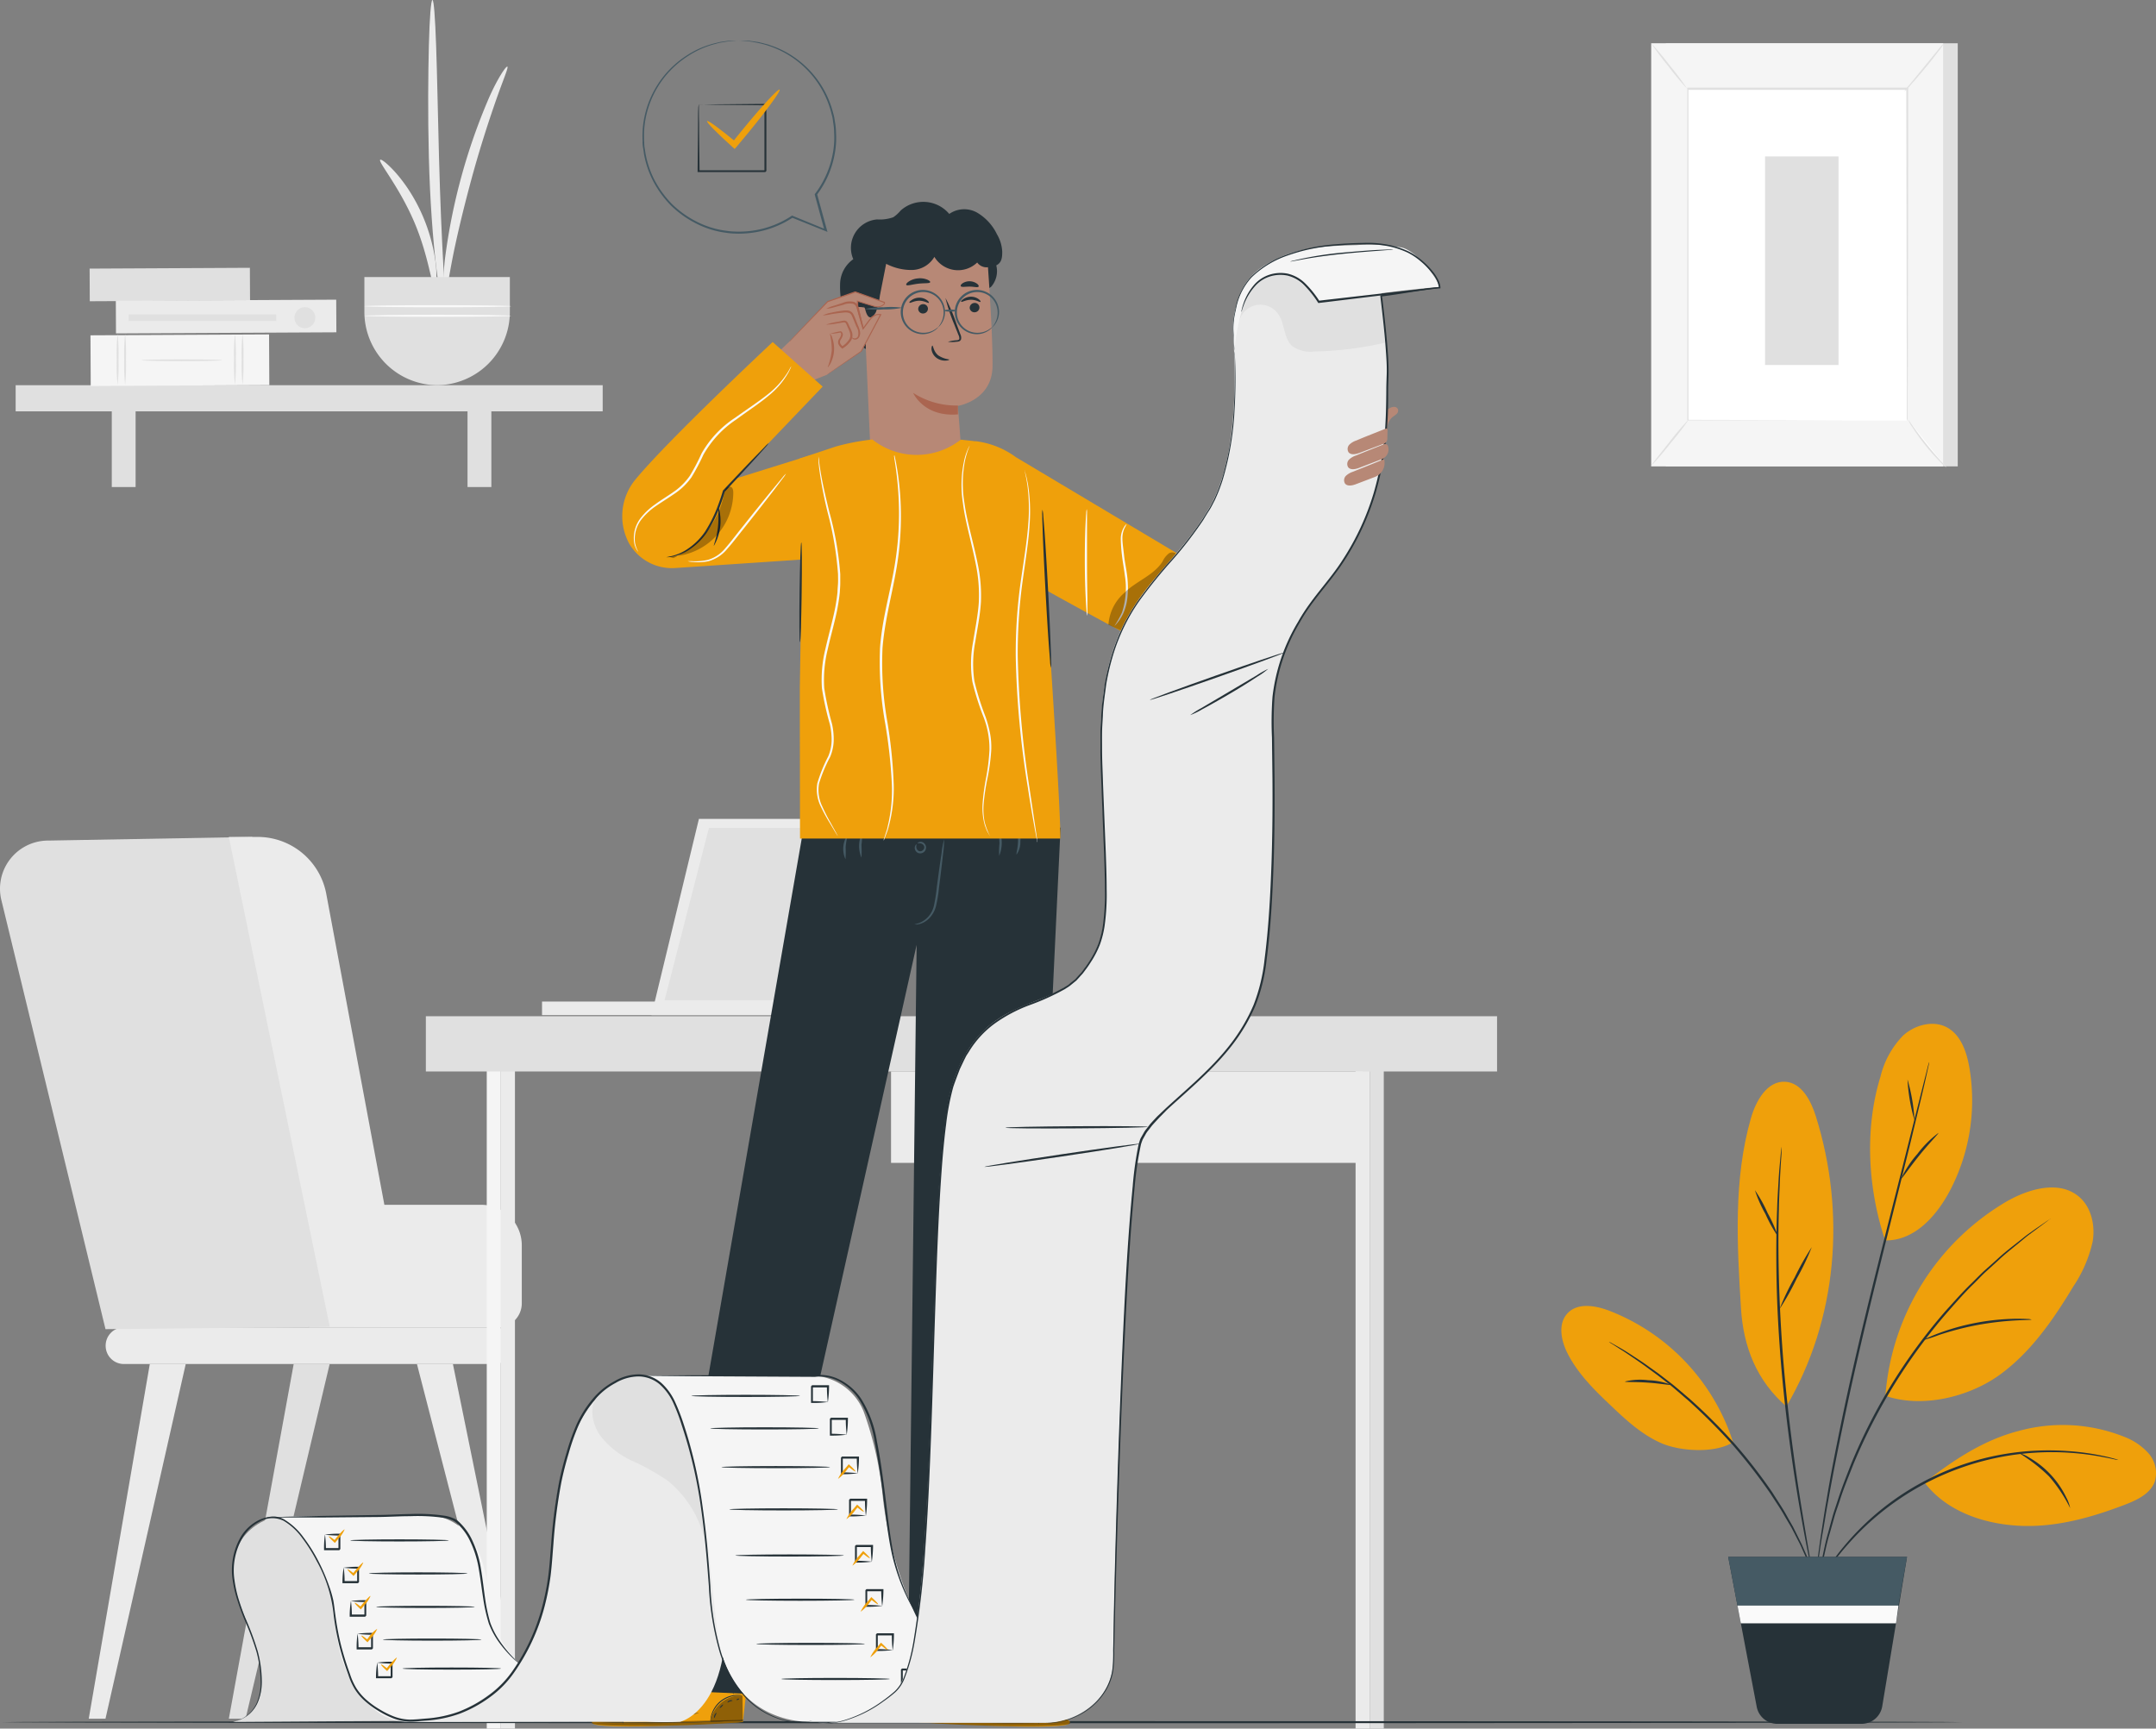 <svg xmlns="http://www.w3.org/2000/svg" width="350.551" height="281.079" viewBox="0 0 350.551 281.079">
  <rect x="0" y="0" width="350.551" height="281.079" fill="#808080" stroke="none"/>
  <g id="Reading_list-pana" data-name="Reading list-pana" transform="translate(-33.456 -42.15)">
    <g id="freepik--background-complete--inject-233" transform="translate(33.456 42.15)">
      <path id="Path_66634" data-name="Path 66634" d="M109.232,357.844h30.661a3.908,3.908,0,0,0,3.908-3.908V344.5a6.584,6.584,0,0,0-6.584-6.584H109Z" transform="translate(-58.962 -142.01)" fill="#ebebeb"/>
      <path id="Path_66635" data-name="Path 66635" d="M122.633,373.961H62.357a2.968,2.968,0,0,1-2.967-2.968h0A2.968,2.968,0,0,1,62.331,368h60.276a2.974,2.974,0,0,1,2.967,2.974h0A2.974,2.974,0,0,1,122.633,373.961Z" transform="translate(-42.212 -152.165)" fill="#ebebeb"/>
      <path id="Path_66636" data-name="Path 66636" d="M41.288,248.2l33.172-.59,21.057,79.584-44.909.45-16.93-69.768a7.829,7.829,0,0,1,7.611-9.677Z" transform="translate(-33.456 -111.519)" fill="#e0e0e0"/>
      <path id="Path_66637" data-name="Path 66637" d="M65.169,376.99l-9.929,57.68h2.722l13.049-57.68Z" transform="translate(-40.811 -155.201)" fill="#ebebeb"/>
      <path id="Path_66638" data-name="Path 66638" d="M100.175,376.99,89.63,434.669h2.716l13.678-57.68Z" transform="translate(-52.422 -155.201)" fill="#e0e0e0"/>
      <path id="Path_66639" data-name="Path 66639" d="M141.649,376.99l11.764,57.68H150.69L135.8,376.99Z" transform="translate(-68.01 -155.201)" fill="#ebebeb"/>
      <path id="Path_66640" data-name="Path 66640" d="M89.63,247.61l16.414,79.67h12.585l-13.155-70.4a11.346,11.346,0,0,0-11.148-9.273Z" transform="translate(-52.422 -111.519)" fill="#ebebeb"/>
      <rect id="Rectangle_147845" data-name="Rectangle 147845" width="45.406" height="2.206" transform="translate(133.537 165.064) rotate(180)" fill="#ebebeb"/>
      <path id="Path_66641" data-name="Path 66641" d="M228.029,275.083l8.518-31.913H201.09l-7.71,31.913Z" transform="translate(-87.45 -110.02)" fill="#ebebeb"/>
      <path id="Path_66642" data-name="Path 66642" d="M196.59,273.418h31.668L235.63,245.4H203.8Z" transform="translate(-88.534 -110.772)" fill="#e0e0e0"/>
      <rect id="Rectangle_147846" data-name="Rectangle 147846" width="2.292" height="109.477" transform="translate(79.143 171.601)" fill="#f5f5f5"/>
      <rect id="Rectangle_147847" data-name="Rectangle 147847" width="2.292" height="109.159" transform="translate(81.435 171.919)" fill="#ebebeb"/>
      <rect id="Rectangle_147848" data-name="Rectangle 147848" width="2.292" height="109.477" transform="translate(220.408 171.601)" fill="#ebebeb"/>
      <rect id="Rectangle_147849" data-name="Rectangle 147849" width="2.292" height="109.159" transform="translate(222.7 171.919)" fill="#e0e0e0"/>
      <rect id="Rectangle_147850" data-name="Rectangle 147850" width="174.171" height="8.982" transform="translate(69.241 165.243)" fill="#e0e0e0"/>
      <rect id="Rectangle_147851" data-name="Rectangle 147851" width="76.676" height="14.864" transform="translate(144.877 174.224)" fill="#ebebeb"/>
      <path id="Path_66643" data-name="Path 66643" d="M313.478,313.979a1.709,1.709,0,1,1-1.709-1.709A1.709,1.709,0,0,1,313.478,313.979Z" transform="translate(-126.845 -133.349)" fill="#e0e0e0"/>
      <rect id="Rectangle_147852" data-name="Rectangle 147852" width="95.448" height="4.252" transform="translate(2.546 62.634)" fill="#e0e0e0"/>
      <rect id="Rectangle_147853" data-name="Rectangle 147853" width="3.875" height="14.513" transform="translate(18.172 64.681)" fill="#e0e0e0"/>
      <rect id="Rectangle_147854" data-name="Rectangle 147854" width="3.875" height="14.513" transform="translate(76.017 64.681)" fill="#e0e0e0"/>
      <path id="Path_66644" data-name="Path 66644" d="M126.766,81.36c.159-.152,1.219.623,2.616,2.212a25.336,25.336,0,0,1,2.212,2.974,28.35,28.35,0,0,1,3.577,8.372,25.411,25.411,0,0,1,.662,3.676c.192,2.12,0,3.431-.2,3.438-.5.04-.954-5.087-3.424-10.77S126.4,81.7,126.766,81.36Z" transform="translate(-64.95 -55.382)" fill="#ebebeb"/>
      <path id="Path_66645" data-name="Path 66645" d="M141.263,93.053c-.219,0-.821-2.775-1.378-7.372s-1.033-10.969-1.212-18.017-.113-13.433,0-18.05.351-7.465.583-7.465.437,2.855.6,7.465.278,10.976.464,18,.464,13.367.722,17.964S141.5,93.053,141.263,93.053Z" transform="translate(-68.943 -42.15)" fill="#ebebeb"/>
      <path id="Path_66646" data-name="Path 66646" d="M152.7,58.507c.212.119-.662,2.08-1.808,5.352s-2.65,7.843-4.034,12.949-2.484,9.79-3.14,13.2-.927,5.537-1.172,5.531-.391-2.206,0-5.716a97.4,97.4,0,0,1,7.24-26.415C151.231,60.2,152.5,58.395,152.7,58.507Z" transform="translate(-70.206 -47.671)" fill="#ebebeb"/>
      <path id="Path_66647" data-name="Path 66647" d="M122.9,110.16v5.61a11.923,11.923,0,0,0,11.823,11.976h0a11.923,11.923,0,0,0,11.83-11.976v-5.61Z" transform="translate(-63.654 -65.112)" fill="#e0e0e0"/>
      <path id="Path_66648" data-name="Path 66648" d="M146.775,117.236c0,.1-5.345.172-11.923.172s-11.923-.073-11.923-.172,5.345-.166,11.923-.166S146.775,117.143,146.775,117.236Z" transform="translate(-63.665 -67.445)" fill="#fafafa"/>
      <path id="Path_66649" data-name="Path 66649" d="M146.775,119.592c0,.093-5.345.166-11.923.166s-11.923-.073-11.923-.166,5.345-.172,11.923-.172S146.775,119.493,146.775,119.592Z" transform="translate(-63.665 -68.238)" fill="#fafafa"/>
      <rect id="Rectangle_147855" data-name="Rectangle 147855" width="5.306" height="26.058" transform="matrix(0.005, 1, -1, 0.005, 40.629, 43.547)" fill="#e0e0e0"/>
      <rect id="Rectangle_147856" data-name="Rectangle 147856" width="8.24" height="29.038" transform="matrix(0.005, 1, -1, 0.005, 43.749, 54.38)" fill="#f5f5f5"/>
      <path id="Path_66650" data-name="Path 66650" d="M91.047,132.4a29.39,29.39,0,0,1-.146-4.12,29.39,29.39,0,0,1,.146-4.12,31.4,31.4,0,0,1,.139,4.12,31.4,31.4,0,0,1-.139,4.12Z" transform="translate(-52.845 -69.839)" fill="#e0e0e0"/>
      <path id="Path_66651" data-name="Path 66651" d="M92.917,132.4a29.39,29.39,0,0,1-.146-4.12,29.39,29.39,0,0,1,.146-4.12,31.4,31.4,0,0,1,.139,4.12,31.4,31.4,0,0,1-.139,4.12Z" transform="translate(-53.476 -69.839)" fill="#e0e0e0"/>
      <path id="Path_66652" data-name="Path 66652" d="M62.241,132.4a31.394,31.394,0,0,1-.139-4.12,31.394,31.394,0,0,1,.139-4.12,29.392,29.392,0,0,1,.146,4.12A29.391,29.391,0,0,1,62.241,132.4Z" transform="translate(-43.122 -69.839)" fill="#e0e0e0"/>
      <path id="Path_66653" data-name="Path 66653" d="M64.087,132.4a29.387,29.387,0,0,1-.146-4.12,29.387,29.387,0,0,1,.146-4.12,31.4,31.4,0,0,1,.139,4.12,31.4,31.4,0,0,1-.139,4.12Z" transform="translate(-43.742 -69.839)" fill="#e0e0e0"/>
      <path id="Path_66654" data-name="Path 66654" d="M68.19,130.509c0-.079,2.928-.139,6.538-.139s6.544.06,6.544.139-2.928.146-6.544.146S68.19,130.589,68.19,130.509Z" transform="translate(-45.183 -71.935)" fill="#e0e0e0"/>
      <rect id="Rectangle_147857" data-name="Rectangle 147857" width="5.306" height="35.834" transform="matrix(0.005, 1, -1, 0.005, 54.666, 48.728)" fill="#ebebeb"/>
      <ellipse id="Ellipse_2110" data-name="Ellipse 2110" cx="1.696" cy="1.716" rx="1.696" ry="1.716" transform="translate(47.873 49.943)" fill="#e0e0e0"/>
      <rect id="Rectangle_147858" data-name="Rectangle 147858" width="1.06" height="23.991" transform="translate(44.912 51.129) rotate(90)" fill="#e0e0e0"/>
      <rect id="Rectangle_147859" data-name="Rectangle 147859" width="47.466" height="68.801" transform="translate(270.851 7.035)" fill="#e0e0e0"/>
      <rect id="Rectangle_147860" data-name="Rectangle 147860" width="47.466" height="68.801" transform="translate(268.473 7.035)" fill="#f5f5f5"/>
      <rect id="Rectangle_147861" data-name="Rectangle 147861" width="35.675" height="53.897" transform="translate(274.368 14.487)" fill="#fff"/>
      <path id="Path_66655" data-name="Path 66655" d="M435.222,124.152v-3.988c0-2.583,0-6.346-.033-11.1,0-9.505-.033-22.965-.06-38.815l.119.119H399.58l.132-.132v53.9l-.106-.106,25.965.053h.079l-26.031.053h-.1V70.01h35.921v.113c0,15.9-.046,29.37-.06,38.895,0,4.743,0,8.5-.033,11.075v3.683A.851.851,0,0,1,435.222,124.152Z" transform="translate(-125.178 -55.761)" fill="#e0e0e0"/>
      <path id="Path_66656" data-name="Path 66656" d="M459.225,59.12a7.709,7.709,0,0,1-.841,1.245c-.556.735-1.325,1.742-2.232,2.822s-1.729,2.047-2.345,2.729a7.761,7.761,0,0,1-1.047,1.073,9.543,9.543,0,0,1,.908-1.186l2.285-2.789,2.265-2.775A9.83,9.83,0,0,1,459.225,59.12Z" transform="translate(-143.153 -52.085)" fill="#e0e0e0"/>
      <path id="Path_66657" data-name="Path 66657" d="M453.69,151.48a43.816,43.816,0,0,0,6.226,7.783" transform="translate(-143.467 -83.268)" fill="#fff"/>
      <path id="Path_66658" data-name="Path 66658" d="M459.916,159.263a6.621,6.621,0,0,1-1.086-.987,34.345,34.345,0,0,1-4.411-5.518,7.016,7.016,0,0,1-.729-1.278,10.354,10.354,0,0,1,.874,1.172c.523.735,1.259,1.742,2.12,2.815s1.676,1.987,2.279,2.683a10.2,10.2,0,0,1,.954,1.113Z" transform="translate(-143.467 -83.268)" fill="#e0e0e0"/>
      <path id="Path_66659" data-name="Path 66659" d="M390.65,159l6.193-7.67" transform="translate(-122.183 -83.217)" fill="#fff"/>
      <path id="Path_66660" data-name="Path 66660" d="M396.829,151.33a46.969,46.969,0,0,1-3.014,3.921A48.125,48.125,0,0,1,390.609,159c-.053-.04,1.325-1.8,3.007-3.915a45.2,45.2,0,0,1,3.213-3.756Z" transform="translate(-122.169 -83.217)" fill="#e0e0e0"/>
      <path id="Path_66661" data-name="Path 66661" d="M390.66,59.12a46.612,46.612,0,0,1,3.02,3.61A44.06,44.06,0,0,1,396.5,66.5a40.809,40.809,0,0,1-3.02-3.61,41.324,41.324,0,0,1-2.815-3.769Z" transform="translate(-122.187 -52.085)" fill="#e0e0e0"/>
      <rect id="Rectangle_147862" data-name="Rectangle 147862" width="11.943" height="33.914" transform="translate(286.987 25.436)" fill="#e0e0e0"/>
    </g>
    <g id="freepik--Floor--inject-233" transform="translate(33.697 322.01)">
      <path id="Path_66662" data-name="Path 66662" d="M352.747,464.832c0,.093-71.406.172-159.442.172s-159.485-.079-159.485-.172,71.391-.172,159.485-.172S352.747,464.733,352.747,464.832Z" transform="translate(-33.82 -464.66)" fill="#263238"/>
    </g>
    <g id="freepik--Plant--inject-233" transform="translate(287.328 208.63)">
      <path id="Path_66663" data-name="Path 66663" d="M406.615,356.972c5.9,2.06,13.588.221,18.634-3.464s8.676-8.965,11.9-14.318a21.4,21.4,0,0,0,3.146-7.3c.435-2.631-.208-5.592-2.244-7.309-3.17-2.667-8.026-1.312-11.65.736a40.1,40.1,0,0,0-19.805,31.652" transform="translate(-353.913 -296.489)" fill="#efa00b"/>
      <path id="Path_66664" data-name="Path 66664" d="M417,395.458c3.544,4.672,9.627,6.745,15.489,7.021s11.65-1.343,17.114-3.446c1.987-.76,4.163-1.809,4.844-3.82a4.905,4.905,0,0,0-1.036-4.513,10.172,10.172,0,0,0-3.955-2.692,27,27,0,0,0-17.23-.932c-5.672,1.472-10.62,4.758-15.225,8.382" transform="translate(-357.94 -320.859)" fill="#efa00b"/>
      <path id="Path_66665" data-name="Path 66665" d="M404.962,314.914c4.905.1,8.584-4.176,10.786-8.529a31.64,31.64,0,0,0,2.906-19.72c-.448-2.5-1.392-5.187-3.624-6.389s-5.218-.411-7.119,1.324a14.384,14.384,0,0,0-3.679,6.671c-2.624,8.48-2.06,18.23.754,26.642" transform="translate(-352.346 -279.7)" fill="#efa00b"/>
      <path id="Path_66666" data-name="Path 66666" d="M375.336,347.856c8.327-14.164,9.713-31.5,4.8-47.178-.8-2.545-2.3-5.451-4.961-5.623-2.943-.184-4.8,3.1-5.6,5.935-2.857,9.958-2.25,20.529-1.619,30.867.392,6.371,2.575,11.816,7.389,16" transform="translate(-338.76 -285.637)" fill="#efa00b"/>
      <path id="Path_66667" data-name="Path 66667" d="M348.6,376.684a34.068,34.068,0,0,0-20.2-21.418c-2.214-.828-5.022-1.306-6.671.386s-1.116,4.433-.08,6.506c1.674,3.342,4.4,6.034,7.107,8.584,2.453,2.348,5.028,4.7,8.143,6.07s8.848,1.7,11.7-.153" transform="translate(-320.681 -308.64)" fill="#efa00b"/>
      <path id="Path_66668" data-name="Path 66668" d="M426.281,331.319a1.1,1.1,0,0,1-.147.129l-.448.349-1.741,1.3-1.269.938c-.454.349-.926.76-1.447,1.183-1.03.858-2.25,1.784-3.477,2.949l-1.962,1.784c-.681.613-1.331,1.331-2.036,2.023-1.435,1.38-2.821,2.986-4.292,4.648a91.494,91.494,0,0,0-15.213,24.613c-.816,2.079-1.637,4.041-2.226,5.935-.307.944-.65,1.84-.9,2.729l-.717,2.551c-.5,1.619-.779,3.121-1.091,4.427-.141.656-.294,1.263-.4,1.839s-.19,1.079-.27,1.551c-.166.907-.294,1.625-.386,2.146-.049.221-.08.4-.11.552s-.043.19-.055.19a.946.946,0,0,1,0-.2,5.231,5.231,0,0,1,.074-.558c.074-.527.184-1.226.313-2.158.074-.472.153-.993.239-1.557s.239-1.183.374-1.84c.294-1.312.558-2.827,1.036-4.452.221-.822.454-1.68.7-2.569s.576-1.8.877-2.747c.613-1.907,1.392-3.881,2.207-5.972A89.722,89.722,0,0,1,409.18,346.4c1.5-1.656,2.906-3.262,4.353-4.636.711-.7,1.374-1.4,2.06-2.017l1.987-1.772c1.226-1.153,2.453-2.066,3.52-2.913.533-.417,1.012-.815,1.478-1.159l1.288-.914,1.79-1.226.472-.313C426.22,331.344,426.275,331.313,426.281,331.319Z" transform="translate(-346.753 -299.667)" fill="#263238"/>
      <path id="Path_66669" data-name="Path 66669" d="M437.514,394.375a3.253,3.253,0,0,1-.576-.092c-.368-.067-.907-.215-1.619-.331a44.148,44.148,0,0,0-41.733,14.1,45.751,45.751,0,0,0-3.722,4.795c-.417.613-.693,1.067-.908,1.38a2.93,2.93,0,0,1-.337.472,3.022,3.022,0,0,1,.27-.515c.19-.325.448-.822.846-1.423a40.794,40.794,0,0,1,3.642-4.905,43.284,43.284,0,0,1,35.944-14.931,39.856,39.856,0,0,1,6.04.865c.705.141,1.226.307,1.613.4A4.342,4.342,0,0,1,437.514,394.375Z" transform="translate(-346.962 -323.455)" fill="#263238"/>
      <path id="Path_66670" data-name="Path 66670" d="M406.565,289.87a.765.765,0,0,1-.031.221c-.037.166-.08.374-.135.613-.129.613-.313,1.4-.546,2.453-.478,2.115-1.226,5.169-2.128,8.94-1.839,7.542-4.5,17.929-7.278,29.432-1.38,5.758-2.624,11.258-3.679,16.274s-1.956,9.547-2.624,13.367c-.362,1.907-.613,3.642-.889,5.163s-.46,2.827-.613,3.9-.288,1.876-.38,2.453c-.049.264-.086.472-.11.613s-.043.221-.055.221a1.2,1.2,0,0,1,0-.221c0-.172.043-.38.074-.65.074-.613.178-1.423.313-2.453s.313-2.391.552-3.918.484-3.262.828-5.169c.613-3.832,1.508-8.37,2.551-13.4s2.293-10.528,3.679-16.292c2.778-11.509,5.488-21.884,7.358-29.432l2.25-8.909c.264-1.03.472-1.839.613-2.422.067-.258.123-.46.172-.613A.857.857,0,0,1,406.565,289.87Z" transform="translate(-346.757 -283.634)" fill="#263238"/>
      <path id="Path_66671" data-name="Path 66671" d="M383.42,381.158a.668.668,0,0,1-.055-.172l-.11-.509c-.1-.484-.239-1.147-.411-1.974-.356-1.711-.822-4.2-1.355-7.284-1.067-6.162-2.336-14.716-3.109-24.239-.38-4.764-.613-9.308-.681-13.447s-.031-7.867.1-10.994c.037-1.564.141-2.974.208-4.219s.147-2.306.233-3.176.135-1.515.184-2.005a4.707,4.707,0,0,1,.055-.521c.012-.141,0-.178.037-.178a.831.831,0,0,1,0,.184v.521c0,.491-.067,1.165-.117,2.011s-.123,1.938-.166,3.176-.129,2.655-.147,4.219c-.092,3.121-.1,6.843,0,10.976s.331,8.664.705,13.416c.779,9.5,2,18.058,3,24.233.5,3.066.92,5.58,1.226,7.3.141.84.258,1.5.337,1.987.031.208.055.38.08.521A.777.777,0,0,1,383.42,381.158Z" transform="translate(-342.724 -292.365)" fill="#263238"/>
      <path id="Path_66672" data-name="Path 66672" d="M366.867,402.9a2.846,2.846,0,0,1-.215-.484l-.546-1.429c-.123-.313-.251-.656-.392-1.03l-.533-1.2c-.19-.429-.4-.889-.613-1.38s-.49-.975-.754-1.508-.558-1.073-.852-1.649l-1.03-1.741c-.668-1.226-1.533-2.453-2.367-3.759a89.18,89.18,0,0,0-6.218-8.008,98.445,98.445,0,0,0-7.2-7.2c-1.2-1.006-2.293-2.017-3.4-2.864l-1.576-1.226-1.5-1.1c-.944-.711-1.84-1.312-2.612-1.839s-1.453-.987-2.017-1.325l-1.324-.846a2.606,2.606,0,0,1-.435-.307,2.953,2.953,0,0,1,.478.239l1.324.754c.583.325,1.275.754,2.06,1.275s1.7,1.091,2.655,1.8l1.521,1.085,1.594,1.226c1.122.834,2.226,1.839,3.434,2.845a93.077,93.077,0,0,1,7.248,7.211,84.01,84.01,0,0,1,6.279,8.094c.828,1.337,1.686,2.563,2.348,3.8.343.613.674,1.2,1,1.766l.828,1.668c.258.54.527,1.036.736,1.527l.613,1.4.5,1.226c.135.38.251.73.362,1.049.2.613.356,1.079.478,1.447a2.032,2.032,0,0,1,.117.5Z" transform="translate(-325.558 -312.309)" fill="#263238"/>
      <path id="Path_66673" data-name="Path 66673" d="M434.279,358.039c0,.061-1.012.061-2.631.147a50.527,50.527,0,0,0-6.285.76,48.633,48.633,0,0,0-6.132,1.6,25.857,25.857,0,0,1-2.5.822,2.378,2.378,0,0,1,.613-.337c.411-.2,1.018-.46,1.784-.748a37.691,37.691,0,0,1,12.484-2.373c.815,0,1.478,0,1.931.037A2.265,2.265,0,0,1,434.279,358.039Z" transform="translate(-357.835 -309.954)" fill="#263238"/>
      <path id="Path_66674" data-name="Path 66674" d="M450.332,402.475a24.043,24.043,0,0,0-3.428-5.163,26.882,26.882,0,0,0-4.905-3.8,5.768,5.768,0,0,1,1.692.748,14.93,14.93,0,0,1,6.009,6.475A6.082,6.082,0,0,1,450.332,402.475Z" transform="translate(-367.61 -323.725)" fill="#263238"/>
      <path id="Path_66675" data-name="Path 66675" d="M416.819,308.62c.08.086-1.453,1.606-3.121,3.679s-2.864,3.857-2.962,3.8a16.462,16.462,0,0,1,2.655-4.047,17.2,17.2,0,0,1,3.428-3.428Z" transform="translate(-355.514 -290.887)" fill="#263238"/>
      <path id="Path_66676" data-name="Path 66676" d="M412.44,294.46a29.048,29.048,0,0,1,1.134,6.635,29.061,29.061,0,0,1-1.134-6.635Z" transform="translate(-356.164 -285.409)" fill="#263238"/>
      <path id="Path_66677" data-name="Path 66677" d="M383.763,338.909a40.768,40.768,0,0,1-2.453,5.126,43.966,43.966,0,0,1-2.784,4.948,39.616,39.616,0,0,1,2.453-5.132A43.532,43.532,0,0,1,383.763,338.909Z" transform="translate(-343.055 -302.603)" fill="#263238"/>
      <path id="Path_66678" data-name="Path 66678" d="M371.991,323.819a22.791,22.791,0,0,1,2.066,3.71,23.914,23.914,0,0,1,1.717,3.881,23.342,23.342,0,0,1-2.066-3.71A20.562,20.562,0,0,1,371.991,323.819Z" transform="translate(-340.524 -296.766)" fill="#263238"/>
      <path id="Path_66679" data-name="Path 66679" d="M345.013,374.922c0,.117-1.68-.208-3.74-.35s-3.74-.061-3.753-.178a10.286,10.286,0,0,1,3.783-.215A10.964,10.964,0,0,1,345.013,374.922Z" transform="translate(-327.195 -316.229)" fill="#263238"/>
      <path id="Path_66680" data-name="Path 66680" d="M364.91,421.05l4.636,24.367A3.409,3.409,0,0,0,372.9,448.2h13.692a3.409,3.409,0,0,0,3.366-2.857l4.029-24.288Z" transform="translate(-337.79 -334.378)" fill="#263238"/>
      <path id="Path_66681" data-name="Path 66681" d="M366.418,428.972h26.176l1.392-7.922H364.91Z" transform="translate(-337.79 -334.378)" fill="#455a64"/>
      <path id="Path_66682" data-name="Path 66682" d="M367.37,433.97l.546,2.888h25.232l.4-2.888Z" transform="translate(-338.741 -339.376)" fill="#fafafa"/>
    </g>
    <g id="freepik--Character--inject-233" transform="translate(71.164 74.967)">
      <path id="Path_66683" data-name="Path 66683" d="M188.584,456l1.709-7.286,14.195.351L203.3,459.427l-.9.073c-4.021.272-20.454,1.1-23.183.318C176.27,458.937,188.584,456,188.584,456Z" transform="translate(-120.223 -212.232)" fill="#efa00b"/>
      <g id="Group_161407" data-name="Group 161407" transform="translate(77.793 242.901)" opacity="0.4">
        <path id="Path_66684" data-name="Path 66684" d="M207.83,462.648a5.054,5.054,0,0,1,1.822-3.133,4.9,4.9,0,0,1,3.391-1.1l.053,4.074Z" transform="translate(-207.83 -458.407)"/>
      </g>
      <g id="Group_161408" data-name="Group 161408" transform="translate(58.509 245.42)" opacity="0.4">
        <path id="Path_66685" data-name="Path 66685" d="M182.541,462.21s-4.325,1.325-3.776,1.987,17.222.5,24.508-.238v-.325l-19.408.411S183.389,462.23,182.541,462.21Z" transform="translate(-178.717 -462.21)"/>
      </g>
      <path id="Path_66686" data-name="Path 66686" d="M203.506,464.37a1.094,1.094,0,0,1-.252.033l-.715.053-2.65.146c-2.232.113-5.3.219-8.743.265s-6.511,0-8.75,0l-2.65-.08h-.967a1.052,1.052,0,0,1,.252,0H191.14c3.444,0,6.5-.139,8.737-.219l2.65-.086h.722Z" transform="translate(-120.229 -217.52)" fill="#263238"/>
      <path id="Path_66687" data-name="Path 66687" d="M185.751,464.205a6,6,0,0,0-.51-1.259,5.851,5.851,0,0,0-.921-1.007,2.36,2.36,0,0,1,1.431,2.265Z" transform="translate(-122.1 -216.699)" fill="#263238"/>
      <path id="Path_66688" data-name="Path 66688" d="M192.525,461.377a1.871,1.871,0,0,1-.47-.556c-.219-.338-.358-.623-.318-.662s.252.225.47.556S192.571,461.337,192.525,461.377Z" transform="translate(-124.602 -216.096)" fill="#263238"/>
      <path id="Path_66689" data-name="Path 66689" d="M194.229,460.586a1.449,1.449,0,0,1-.517-.338c-.252-.219-.437-.437-.4-.47s.265.113.517.338A1.525,1.525,0,0,1,194.229,460.586Z" transform="translate(-125.133 -215.967)" fill="#263238"/>
      <path id="Path_66690" data-name="Path 66690" d="M195.023,458.878a1.662,1.662,0,0,1-.762.113,1.794,1.794,0,0,1-.762-.073,3.416,3.416,0,0,1,1.523-.04Z" transform="translate(-125.199 -215.638)" fill="#263238"/>
      <path id="Path_66691" data-name="Path 66691" d="M195.289,457.45a2.153,2.153,0,0,1-1.729.152,5.177,5.177,0,0,1,.868-.066A5.112,5.112,0,0,1,195.289,457.45Z" transform="translate(-125.22 -215.183)" fill="#263238"/>
      <path id="Path_66692" data-name="Path 66692" d="M190.751,459.422a2.787,2.787,0,0,1-.941,0,5.721,5.721,0,0,1-1-.205,3.035,3.035,0,0,1-.57-.232.517.517,0,0,1-.245-.272.371.371,0,0,1,.139-.378,1.722,1.722,0,0,1,2.133.477,1.636,1.636,0,0,1,.311.623c.04.159.04.245,0,.252a2.581,2.581,0,0,0-.437-.795,1.656,1.656,0,0,0-.808-.51,1.451,1.451,0,0,0-1.113.093c-.146.106-.086.285.079.378a2.48,2.48,0,0,0,.53.219,6.371,6.371,0,0,0,.967.238A4.833,4.833,0,0,1,190.751,459.422Z" transform="translate(-123.338 -215.42)" fill="#263238"/>
      <path id="Path_66693" data-name="Path 66693" d="M191.724,459.225a.947.947,0,0,1-.113-.662,1.524,1.524,0,0,1,.245-.662.941.941,0,0,1,.775-.49.371.371,0,0,1,.291.431.981.981,0,0,1-.152.417,2.843,2.843,0,0,1-.437.576c-.291.291-.517.4-.53.384s.185-.172.437-.47a3.146,3.146,0,0,0,.384-.57c.126-.2.212-.55,0-.59s-.477.212-.616.4a1.53,1.53,0,0,0-.258.609,3.737,3.737,0,0,0-.027.623Z" transform="translate(-124.555 -215.17)" fill="#263238"/>
      <path id="Path_66694" data-name="Path 66694" d="M212.973,458.312c0,.033-.417-.033-1.08.053a4.537,4.537,0,0,0-3.775,3.087c-.219.629-.232,1.053-.265,1.047a.722.722,0,0,1,0-.291,3.972,3.972,0,0,1,.152-.788,4.438,4.438,0,0,1,3.882-3.179,3.793,3.793,0,0,1,.8,0A.721.721,0,0,1,212.973,458.312Z" transform="translate(-130.04 -215.442)" fill="#263238"/>
      <path id="Path_66695" data-name="Path 66695" d="M213.168,449.23a27.188,27.188,0,0,1,.166,2.994,26.482,26.482,0,0,1,0,2.994,25.326,25.326,0,0,1-.166-2.987A26.65,26.65,0,0,1,213.168,449.23Z" transform="translate(-131.826 -212.408)" fill="#263238"/>
      <path id="Path_66696" data-name="Path 66696" d="M202.829,462.694a11.923,11.923,0,0,1-4.259.093c0-.053.96,0,2.133,0S202.829,462.641,202.829,462.694Z" transform="translate(-126.911 -216.95)" fill="#263238"/>
      <path id="Path_66697" data-name="Path 66697" d="M209.132,462.637c.04.033-.073.2-.166.417s-.146.417-.2.411-.073-.225.033-.477S209.106,462.6,209.132,462.637Z" transform="translate(-130.34 -216.932)" fill="#263238"/>
      <path id="Path_66698" data-name="Path 66698" d="M210.663,460.587c.04.033-.053.185-.205.344s-.3.252-.331.219.06-.185.205-.344S210.63,460.553,210.663,460.587Z" transform="translate(-130.811 -216.24)" fill="#263238"/>
      <path id="Path_66699" data-name="Path 66699" d="M212.838,459.6c0,.046-.205.053-.417.126s-.364.2-.4.166.079-.238.344-.331S212.851,459.552,212.838,459.6Z" transform="translate(-131.448 -215.881)" fill="#263238"/>
      <path id="Path_66700" data-name="Path 66700" d="M214.686,459.162c0,.046-.066.126-.185.172s-.232.046-.252,0,.066-.126.185-.172S214.666,459.116,214.686,459.162Z" transform="translate(-132.204 -215.75)" fill="#263238"/>
      <path id="Path_66701" data-name="Path 66701" d="M273.781,455.705l.046-7.776-14.572-.179-.185,11.386.907.066c4.014.271,20.454,1.1,23.15.318C286.128,458.646,273.781,455.705,273.781,455.705Z" transform="translate(-147.337 -211.908)" fill="#efa00b"/>
      <g id="Group_161409" data-name="Group 161409" transform="translate(111.719 242.935)" opacity="0.4">
        <path id="Path_66702" data-name="Path 66702" d="M264.316,462.7a5.068,5.068,0,0,0-1.822-3.133,4.935,4.935,0,0,0-3.391-1.1l-.053,4.074Z" transform="translate(-259.05 -458.458)"/>
      </g>
      <g id="Group_161410" data-name="Group 161410" transform="translate(111.739 245.453)" opacity="0.4">
        <path id="Path_66703" data-name="Path 66703" d="M279.812,462.26s4.325,1.325,3.776,1.987-17.189.5-24.508-.238v-.331l19.408.417S278.964,462.286,279.812,462.26Z" transform="translate(-259.08 -462.26)"/>
      </g>
      <path id="Path_66704" data-name="Path 66704" d="M258.76,464.43h.252l.715.053,2.65.152c2.232.106,5.3.212,8.743.265s6.511,0,8.75-.033l2.649-.073h.974a1.106,1.106,0,0,0-.252,0H271.12c-3.418,0-6.5-.139-8.737-.212l-2.649-.093h-.722Z" transform="translate(-147.233 -217.54)" fill="#263238"/>
      <path id="Path_66705" data-name="Path 66705" d="M288.385,464.259A6.151,6.151,0,0,1,288.9,463a5.379,5.379,0,0,1,.921-1,1.908,1.908,0,0,0-1.066.908A1.987,1.987,0,0,0,288.385,464.259Z" transform="translate(-157.232 -216.719)" fill="#263238"/>
      <path id="Path_66706" data-name="Path 66706" d="M281.937,461.38a1.9,1.9,0,0,0,.47-.55c.219-.331.358-.623.318-.662s-.252.219-.47.55A1.68,1.68,0,0,0,281.937,461.38Z" transform="translate(-155.055 -216.099)" fill="#263238"/>
      <path id="Path_66707" data-name="Path 66707" d="M280.168,460.655c.033.033.265-.113.523-.338s.431-.431.4-.47-.265.113-.517.338S280.135,460.609,280.168,460.655Z" transform="translate(-154.459 -215.99)" fill="#263238"/>
      <path id="Path_66708" data-name="Path 66708" d="M279.07,458.955a1.827,1.827,0,0,0,.762.106,1.676,1.676,0,0,0,.762-.073,1.815,1.815,0,0,0-.755-.106A1.715,1.715,0,0,0,279.07,458.955Z" transform="translate(-154.09 -215.662)" fill="#263238"/>
      <path id="Path_66709" data-name="Path 66709" d="M278.71,457.51a2.133,2.133,0,0,0,1.722.152,4.63,4.63,0,0,0-.861-.073A4.174,4.174,0,0,0,278.71,457.51Z" transform="translate(-153.968 -215.203)" fill="#263238"/>
      <path id="Path_66710" data-name="Path 66710" d="M282.71,459.467a2.59,2.59,0,0,0,.941,0,5.161,5.161,0,0,0,1-.205,3.486,3.486,0,0,0,.57-.225.557.557,0,0,0,.238-.291.371.371,0,0,0-.139-.378,1.722,1.722,0,0,0-2.126.477,1.576,1.576,0,0,0-.318.623.561.561,0,0,0,0,.252,2.583,2.583,0,0,1,.437-.795,1.7,1.7,0,0,1,.808-.51,1.451,1.451,0,0,1,1.113.093c.146.113.086.285-.08.384a2.644,2.644,0,0,1-.53.212,6.081,6.081,0,0,1-.967.245C283.068,459.44,282.71,459.44,282.71,459.467Z" transform="translate(-155.319 -215.431)" fill="#263238"/>
      <path id="Path_66711" data-name="Path 66711" d="M282.466,459.275a.947.947,0,0,0,.113-.662,1.549,1.549,0,0,0-.245-.662.941.941,0,0,0-.775-.49.378.378,0,0,0-.291.431,1.04,1.04,0,0,0,.152.424,2.975,2.975,0,0,0,.437.57c.291.292.517.4.53.384s-.185-.166-.437-.47a3.075,3.075,0,0,1-.384-.563c-.126-.2-.212-.556,0-.6s.47.212.609.4a1.532,1.532,0,0,1,.258.609A3.717,3.717,0,0,1,282.466,459.275Z" transform="translate(-154.83 -215.187)" fill="#263238"/>
      <path id="Path_66712" data-name="Path 66712" d="M259.28,458.362a5.732,5.732,0,0,1,1.08.053,4.557,4.557,0,0,1,3.776,3.093c.219.623.232,1.047.265,1.04a.721.721,0,0,0,0-.292,3.562,3.562,0,0,0-.152-.788,4.517,4.517,0,0,0-1.444-2.193,4.571,4.571,0,0,0-2.437-.987,3.8,3.8,0,0,0-.8,0A1.2,1.2,0,0,0,259.28,458.362Z" transform="translate(-147.408 -215.459)" fill="#263238"/>
      <path id="Path_66713" data-name="Path 66713" d="M261.574,449.28a27.342,27.342,0,0,0-.166,2.994,26.7,26.7,0,0,0,0,3,25.368,25.368,0,0,0,.166-2.994A26.685,26.685,0,0,0,261.574,449.28Z" transform="translate(-148.113 -212.425)" fill="#263238"/>
      <path id="Path_66714" data-name="Path 66714" d="M269.84,462.741a11.922,11.922,0,0,0,4.259.093c0-.046-.961,0-2.133-.033S269.847,462.688,269.84,462.741Z" transform="translate(-150.974 -216.964)" fill="#263238"/>
      <path id="Path_66715" data-name="Path 66715" d="M265.526,462.687c-.04.033.073.2.166.424s.146.411.2.411.079-.232-.033-.484S265.552,462.654,265.526,462.687Z" transform="translate(-149.514 -216.95)" fill="#263238"/>
      <path id="Path_66716" data-name="Path 66716" d="M263.925,460.646c-.04.033.053.185.205.338s.3.252.331.219-.06-.185-.205-.338S263.972,460.606,263.925,460.646Z" transform="translate(-148.974 -216.259)" fill="#263238"/>
      <path id="Path_66717" data-name="Path 66717" d="M261.61,459.649c0,.053.205.053.417.133s.364.192.4.159-.08-.238-.344-.331S261.6,459.6,261.61,459.649Z" transform="translate(-148.195 -215.898)" fill="#263238"/>
      <path id="Path_66718" data-name="Path 66718" d="M260,459.212c0,.046.066.126.185.172s.232.053.252,0-.066-.119-.185-.172S260,459.172,260,459.212Z" transform="translate(-147.651 -215.766)" fill="#263238"/>
      <path id="Path_66719" data-name="Path 66719" d="M260.088,245.32l-6.63,140.2-18.2.431,1.431-121.566-27.23,121.8-15.493-.7,24.3-139.88Z" transform="translate(-125.358 -143.563)" fill="#263238"/>
      <path id="Path_66720" data-name="Path 66720" d="M262.749,248.18a15.513,15.513,0,0,1-.166,2.305c-.152,1.417-.384,3.371-.662,5.531a22.655,22.655,0,0,1-.5,3.047,4.292,4.292,0,0,1-1.325,2.179,3.312,3.312,0,0,1-1.543.762,1.325,1.325,0,0,1-.629,0,3.921,3.921,0,0,0,3.173-3.047,26.952,26.952,0,0,0,.464-3.007c.285-2.153.556-4.107.775-5.511a13.387,13.387,0,0,1,.417-2.259Z" transform="translate(-146.949 -144.528)" fill="#455a64"/>
      <path id="Path_66721" data-name="Path 66721" d="M258.292,249.225c.053.033-.119.265,0,.629a.722.722,0,0,0,.378.45.616.616,0,0,0,.662-.152.6.6,0,0,0,.185-.662.755.755,0,0,0-.431-.4,1.284,1.284,0,0,0-.629-.033c-.033-.033.192-.325.7-.232a.947.947,0,1,1-.662,1.769.947.947,0,0,1-.49-.715C257.961,249.4,258.279,249.178,258.292,249.225Z" transform="translate(-146.977 -144.738)" fill="#455a64"/>
      <path id="Path_66722" data-name="Path 66722" d="M240.813,251.111a4.074,4.074,0,0,1,.272-3.881c.106.04-.179.874-.245,1.928A18.181,18.181,0,0,1,240.813,251.111Z" transform="translate(-141.049 -144.208)" fill="#455a64"/>
      <path id="Path_66723" data-name="Path 66723" d="M244.723,250.63a4.756,4.756,0,0,1,.132-4.04,16.749,16.749,0,0,1-.132,1.987A17.3,17.3,0,0,1,244.723,250.63Z" transform="translate(-142.363 -143.991)" fill="#455a64"/>
      <path id="Path_66724" data-name="Path 66724" d="M278.719,250.163a13,13,0,0,1,.046-2.093,13.244,13.244,0,0,1,0-2.1,5.683,5.683,0,0,1-.06,4.193Z" transform="translate(-153.964 -143.782)" fill="#455a64"/>
      <path id="Path_66725" data-name="Path 66725" d="M282.989,249.729c-.106-.04.2-.96.232-2.133s-.2-2.113-.093-2.146a3.312,3.312,0,0,1,.47,2.153A3.378,3.378,0,0,1,282.989,249.729Z" transform="translate(-155.405 -143.607)" fill="#455a64"/>
      <path id="Path_66726" data-name="Path 66726" d="M246.65,149.72Z" transform="translate(-143.144 -111.286)" fill="#efa00b"/>
      <path id="Path_66727" data-name="Path 66727" d="M264.2,105.542a3.836,3.836,0,0,0,.868-3.511c.888-.457.967-1.245.967-2.239a6.1,6.1,0,0,0-.861-2.828,8.2,8.2,0,0,0-3.2-3.5,4.259,4.259,0,0,0-4.551.2,5.518,5.518,0,0,0-7.9-.556,5.856,5.856,0,0,1-1.2,1.093,6.646,6.646,0,0,1-2.65.358,4.637,4.637,0,0,0-3.855,6.465,5.047,5.047,0,0,0-2.139,3.862,14.785,14.785,0,0,0,.517,4.524c.411,1.835.874,3.762,2.173,5.12a5.332,5.332,0,0,0,3.4,1.61,5.431,5.431,0,0,0,4.769-2.245" transform="translate(-140.788 -91.695)" fill="#263238"/>
      <path id="Path_66728" data-name="Path 66728" d="M246.67,140.291l14.718-.662c.086-1.563-.715-11.26-.715-11.26s5.564-.861,5.637-6.425-.9-18.335-.9-18.335h0a19.341,19.341,0,0,0-19.427,2.438l-.821.662Z" transform="translate(-142.641 -95.187)" fill="#b78876"/>
      <path id="Path_66729" data-name="Path 66729" d="M264.886,140.65a12.95,12.95,0,0,1-7.286-2.06s1.716,3.974,7.286,3.5Z" transform="translate(-146.841 -107.528)" fill="#aa6550"/>
      <path id="Path_66730" data-name="Path 66730" d="M244.3,117.69c-.093-.04-3.822-1.133-3.7,2.649s3.915,2.9,3.915,2.789S244.3,117.69,244.3,117.69Z" transform="translate(-141.103 -100.412)" fill="#b78876"/>
      <path id="Path_66731" data-name="Path 66731" d="M243.813,122.364a.98.98,0,0,1-.179.106.662.662,0,0,1-.49,0,1.629,1.629,0,0,1-.808-1.451,2.134,2.134,0,0,1,.159-.954.775.775,0,0,1,.477-.523.338.338,0,0,1,.4.172c.053.106.033.179.053.185s.079-.066.046-.225a.444.444,0,0,0-.159-.232.49.49,0,0,0-.371-.086.941.941,0,0,0-.662.616,2.225,2.225,0,0,0-.2,1.066,1.722,1.722,0,0,0,1.02,1.61.715.715,0,0,0,.6-.119C243.807,122.43,243.826,122.37,243.813,122.364Z" transform="translate(-141.599 -101.032)" fill="#aa6550"/>
      <path id="Path_66732" data-name="Path 66732" d="M273.073,117.234a.788.788,0,0,1-.762.8.762.762,0,0,1-.821-.715.8.8,0,0,1,.762-.8.755.755,0,0,1,.821.715Z" transform="translate(-151.531 -100.075)" fill="#263238"/>
      <path id="Path_66733" data-name="Path 66733" d="M272.532,115.825c-.093.106-.7-.344-1.55-.338s-1.484.431-1.576.325.053-.232.324-.431A2.206,2.206,0,0,1,271,114.99a2.1,2.1,0,0,1,1.239.4C272.492,115.593,272.585,115.778,272.532,115.825Z" transform="translate(-150.818 -99.56)" fill="#263238"/>
      <path id="Path_66734" data-name="Path 66734" d="M260.433,117.534a.788.788,0,0,1-.762.8.762.762,0,0,1-.821-.715.8.8,0,0,1,.768-.8.755.755,0,0,1,.815.715Z" transform="translate(-147.263 -100.177)" fill="#263238"/>
      <path id="Path_66735" data-name="Path 66735" d="M259.849,116.065c-.1.106-.7-.344-1.557-.338s-1.484.431-1.576.325.053-.232.331-.431a2.18,2.18,0,0,1,1.259-.391,2.1,2.1,0,0,1,1.239.4C259.809,115.833,259.9,116.018,259.849,116.065Z" transform="translate(-146.533 -99.641)" fill="#263238"/>
      <path id="Path_66736" data-name="Path 66736" d="M265.934,122.424a6.014,6.014,0,0,1,1.391-.252c.219,0,.424-.066.464-.212a1.225,1.225,0,0,0-.146-.662l-.662-1.663a29.365,29.365,0,0,1-1.451-4.345,28.127,28.127,0,0,1,1.8,4.219l.623,1.676a1.265,1.265,0,0,1,.113.854.55.55,0,0,1-.358.318,1.325,1.325,0,0,1-.371.053A5.3,5.3,0,0,1,265.934,122.424Z" transform="translate(-149.518 -99.661)" fill="#263238"/>
      <path id="Path_66737" data-name="Path 66737" d="M262.262,127c.139,0,.146.921.941,1.583a4.292,4.292,0,0,0,1.788.662c.007.106-.225.185-.662.192a2.3,2.3,0,0,1-1.49-.517,2.04,2.04,0,0,1-.729-1.325C262.1,127.192,262.2,127,262.262,127Z" transform="translate(-148.363 -103.615)" fill="#263238"/>
      <path id="Path_66738" data-name="Path 66738" d="M259.8,111.1c-.086.232-.934.126-1.941.245s-1.815.4-1.947.185c-.06-.1.079-.318.411-.543a3.239,3.239,0,0,1,1.444-.5,3.186,3.186,0,0,1,1.517.179C259.656,110.819,259.841,111,259.8,111.1Z" transform="translate(-146.267 -98.031)" fill="#263238"/>
      <path id="Path_66739" data-name="Path 66739" d="M272.186,112.067c-.152.2-.742,0-1.451,0s-1.325.132-1.444-.073c-.06-.1.033-.291.3-.477a2.093,2.093,0,0,1,2.332.073C272.172,111.775,272.252,111.974,272.186,112.067Z" transform="translate(-150.782 -98.28)" fill="#263238"/>
      <path id="Path_66740" data-name="Path 66740" d="M244.653,105.387c.073,1.616-.285,3.424,0,5.014.046.245.662.888.729,1.126.325,1.4.907,1.987,1.749.556a12.63,12.63,0,0,0,.662-2.742l1.013-5.14a8.9,8.9,0,0,0,4.233,1.007,4.332,4.332,0,0,0,3.61-2.133,4.491,4.491,0,0,0,6.962.914,1.875,1.875,0,0,0,2.477.523,2.226,2.226,0,0,0,.907-2.451c-.384-1.358-1.841-2.093-3.193-2.491-5.3-1.557-11.141-.338-15.9,2.451a8.1,8.1,0,0,0-1.921,1.451c-.543.59-1.292,1.325-1.325,2.093" transform="translate(-142.432 -94.123)" fill="#263238"/>
      <path id="Path_66741" data-name="Path 66741" d="M260.631,119.4a5.179,5.179,0,0,0,.464-.709,3.47,3.47,0,0,0,.4-2.186,3.312,3.312,0,1,0-3.749,3.749,3.477,3.477,0,0,0,2.186-.391c.47-.265.662-.49.7-.464s-.04.066-.139.172a2.808,2.808,0,0,1-.5.4,3.431,3.431,0,0,1-2.285.523,3.6,3.6,0,1,1,4.021-4.021,3.418,3.418,0,0,1-.517,2.279,2.648,2.648,0,0,1-.4.5Q260.651,119.408,260.631,119.4Z" transform="translate(-145.812 -98.997)" fill="#455a64"/>
      <path id="Path_66742" data-name="Path 66742" d="M273.9,119.4a5.181,5.181,0,0,0,.464-.709,3.477,3.477,0,0,0,.391-2.186A3.312,3.312,0,1,0,271,120.255a3.478,3.478,0,0,0,2.186-.391c.47-.265.662-.49.709-.464s-.04.066-.139.172a2.649,2.649,0,0,1-.5.4,3.425,3.425,0,0,1-2.279.523,3.6,3.6,0,1,1,4.014-4.021,3.418,3.418,0,0,1-.517,2.279,2.65,2.65,0,0,1-.4.5A.534.534,0,0,1,273.9,119.4Z" transform="translate(-150.289 -98.996)" fill="#455a64"/>
      <path id="Path_66743" data-name="Path 66743" d="M267.207,118.312c0,.1-.437.172-.98.172s-.987-.073-.987-.172.444-.172.987-.172S267.207,118.219,267.207,118.312Z" transform="translate(-149.421 -100.623)" fill="#455a64"/>
      <path id="Path_66744" data-name="Path 66744" d="M245.8,117.832a13.247,13.247,0,0,1,3.027-.278,13.817,13.817,0,0,1,3.04.073,13.055,13.055,0,0,1-3.027.272A13.6,13.6,0,0,1,245.8,117.832Z" transform="translate(-142.857 -100.408)" fill="#455a64"/>
      <path id="Path_66745" data-name="Path 66745" d="M240.657,115.516,235.9,113.8l-4.5,1.563-6.233,6.518-4.054,3.868,6.624,2.941,3.5-1.4,5.584-3.8,3.16-5.961s-.9-.424-1.914,1l-.947,1.265-.9-3.444v-1.02l2.8.854a1.47,1.47,0,0,0,1.59-.464Z" transform="translate(-134.521 -99.158)" fill="#b78876"/>
      <path id="Path_66746" data-name="Path 66746" d="M236.971,124a1.7,1.7,0,0,1,.411.755,5.3,5.3,0,0,1-.258,4.06c-.245.477-.47.722-.5.7a11.408,11.408,0,0,0,.662-2.722A11.14,11.14,0,0,0,236.971,124Z" transform="translate(-139.758 -102.602)" fill="#aa6550"/>
      <path id="Path_66747" data-name="Path 66747" d="M236.879,123.005a9.043,9.043,0,0,1,1.729-.411h.04a.616.616,0,0,1,.285.662,1.927,1.927,0,0,1-.3.662.709.709,0,0,0-.119.6,1.391,1.391,0,0,0,.47.556h-.205a3.822,3.822,0,0,0,1.206-1.166c.464-.735-.066-1.51-.351-2.219a2.65,2.65,0,0,0-.232-.457.424.424,0,0,0-.371-.079l-.941.146a10.6,10.6,0,0,1-1.881.212,10.1,10.1,0,0,1,1.841-.45l.941-.185a.7.7,0,0,1,.629.146,2.1,2.1,0,0,1,.3.537c.159.358.351.7.5,1.126a1.689,1.689,0,0,1-.126,1.391,4.059,4.059,0,0,1-1.325,1.272l-.106.073-.1-.086a1.7,1.7,0,0,1-.55-.709.987.987,0,0,1,.166-.848,1.775,1.775,0,0,0,.285-.576.4.4,0,0,0-.126-.424h.073a9.365,9.365,0,0,1-1.729.225Z" transform="translate(-139.619 -101.541)" fill="#aa6550"/>
      <path id="Path_66748" data-name="Path 66748" d="M240.126,122.665a.547.547,0,0,0,.3.212.583.583,0,0,0,.742-.411,1.987,1.987,0,0,0-.278-1.47c-.238-.556-.484-1.219-.768-1.822s-1.02-.5-1.616-.437-1.153.139-1.61.212a9.09,9.09,0,0,1-1.49.219,5.225,5.225,0,0,1,1.444-.457c.457-.106,1.007-.212,1.623-.291a4.39,4.39,0,0,1,1-.053,1.166,1.166,0,0,1,.947.662c.325.662.53,1.325.768,1.868a5.146,5.146,0,0,1,.278.854,1.325,1.325,0,0,1-.073.821.821.821,0,0,1-.5.49.662.662,0,0,1-.523-.04C240.113,122.863,240.113,122.658,240.126,122.665Z" transform="translate(-139.349 -100.697)" fill="#aa6550"/>
      <path id="Path_66749" data-name="Path 66749" d="M242.271,120.581a5.224,5.224,0,0,1-.457-1.272c-.126-.437-.265-.907-.4-1.4-.079-.258-.152-.556-.232-.815a.914.914,0,0,0-.523-.55,2.775,2.775,0,0,0-1.629.159l-1.411.378a5.444,5.444,0,0,1-1.325.258,5.3,5.3,0,0,1,1.259-.5l1.384-.444a2.9,2.9,0,0,1,1.855-.172,1.245,1.245,0,0,1,.709.755c.093.311.146.576.219.848l.338,1.417A5.168,5.168,0,0,1,242.271,120.581Z" transform="translate(-139.646 -99.952)" fill="#aa6550"/>
      <path id="Path_66750" data-name="Path 66750" d="M227.23,121.84a.806.806,0,0,1,.1-.126c.093-.093.192-.212.318-.351l1.239-1.325,4.517-4.776h0l4.5-1.583h.033l4.762,1.709h.066v.311h0a1.517,1.517,0,0,1-.755.5,2.113,2.113,0,0,1-.934,0h0l-1.954-.6-.835-.258.132-.093v.987c.3,1.179.609,2.332.9,3.444h-.179c.411-.543.788-1.073,1.206-1.59a1.716,1.716,0,0,1,1.775-.7h.093l-.053.1-3.173,5.961h0l-4.107,2.755L233.7,127c-.258.172-.4.252-.4.252s.126-.106.371-.285l1.106-.768,4.067-2.808h0l3.14-5.961.046.132a1.093,1.093,0,0,0-.835.079,2.45,2.45,0,0,0-.715.576c-.391.49-.782,1.047-1.186,1.583l-.126.166-.053-.2c-.3-1.119-.6-2.265-.907-3.444h0v-1.159l.132.04.835.258,1.954.6h0a1.9,1.9,0,0,0,.841,0,1.325,1.325,0,0,0,.662-.437v-.132l.066.093-4.756-1.722h.066l-4.511,1.557h0l-4.57,4.723-1.265,1.325-.338.338A.576.576,0,0,1,227.23,121.84Z" transform="translate(-136.587 -99.118)" fill="#aa6550"/>
      <path id="Path_66751" data-name="Path 66751" d="M229.991,176.045l-.311-22.885,5.961-1.987a37.328,37.328,0,0,1,5.9-1.133h0a11.618,11.618,0,0,0,14.181.179l.2-.152c.57.066,1.325.139,2.272.252h.185a13.909,13.909,0,0,1,6.511,2.6h0L294.513,170.6l17.394-13.247,8.81,6.909s-22.786,22.786-25,23.329c-1.53.378-16.732-7.948-25.945-13.062.378,5.518,2.438,36.186,2.338,40.4H229.786l-.033-19.341v-5.266Z" transform="translate(-137.415 -111.394)" fill="#efa00b"/>
      <path id="Path_66752" data-name="Path 66752" d="M289.325,167.26a4.434,4.434,0,0,0-.033,1.02c0,.735.053,1.663.079,2.755.086,2.332.238,5.544.431,9.094s.384,6.763.55,9.088c.086,1.093.159,1.987.212,2.749a5.4,5.4,0,0,0,.139,1.013,4.391,4.391,0,0,0,.033-1.013c0-.742-.053-1.663-.086-2.762-.086-2.332-.232-5.544-.424-9.094s-.384-6.769-.55-9.094c-.086-1.093-.159-1.987-.219-2.749A5.124,5.124,0,0,0,289.325,167.26Z" transform="translate(-157.536 -117.208)" fill="#263238"/>
      <path id="Path_66753" data-name="Path 66753" d="M346.788,166.8a33.812,33.812,0,0,0,4.259,4.047,39.554,39.554,0,0,0,4.564,3.7,40.825,40.825,0,0,0-4.286-4.021c-1.219-1.066-2.338-1.987-3.159-2.689A9.215,9.215,0,0,0,346.788,166.8Z" transform="translate(-176.952 -117.052)" fill="#263238"/>
      <path id="Path_66754" data-name="Path 66754" d="M343.739,169.08a42.747,42.747,0,0,0,4.312,4.08c1.225,1.086,2.351,2.047,3.179,2.729a7.162,7.162,0,0,0,1.4,1.04,7.112,7.112,0,0,0-1.2-1.265c-.782-.742-1.874-1.742-3.107-2.828s-2.351-2.047-3.186-2.722A6.921,6.921,0,0,0,343.739,169.08Z" transform="translate(-175.923 -117.822)" fill="#263238"/>
      <path id="Path_66755" data-name="Path 66755" d="M210.655,126.11s-16.93,15.824-22.276,22.309a9.348,9.348,0,0,0-1.02,10.532h0a8.041,8.041,0,0,0,7.458,3.908l20.388-1.365,1.543-16.963-12.327,3.848,14.36-15.016Z" transform="translate(-122.728 -103.314)" fill="#efa00b"/>
      <path id="Path_66756" data-name="Path 66756" d="M229.77,191.521c-.1,0-.126-3.643-.066-8.127s.185-8.114.285-8.114.119,3.636.06,8.121S229.889,191.521,229.77,191.521Z" transform="translate(-137.412 -119.915)" fill="#263238"/>
      <path id="Path_66757" data-name="Path 66757" d="M213.635,150.92a4.014,4.014,0,0,1-.51.662l-1.5,1.676c-1.278,1.411-3.087,3.371-5.153,5.59l.04-.073c-.2.715-.444,1.451-.722,2.186a21.362,21.362,0,0,1-2.245,4.544,10.392,10.392,0,0,1-3,2.855,7.287,7.287,0,0,1-2.6,1.04,4.282,4.282,0,0,1-.755.079h-.265s.364-.053.994-.205a7.948,7.948,0,0,0,2.491-1.113,10.6,10.6,0,0,0,2.868-2.828,22.6,22.6,0,0,0,2.192-4.484c.272-.729.51-1.457.715-2.159v-.04h0c2.073-2.212,3.915-4.14,5.239-5.511l1.563-1.6A4.89,4.89,0,0,1,213.635,150.92Z" transform="translate(-126.357 -111.691)" fill="#263238"/>
      <path id="Path_66758" data-name="Path 66758" d="M209.456,166.71a7.988,7.988,0,0,1-.762,6.24c-.1-.04.477-1.325.662-3.087S209.35,166.723,209.456,166.71Z" transform="translate(-130.325 -117.022)" fill="#263238"/>
      <path id="Path_66759" data-name="Path 66759" d="M237.361,215.924a.771.771,0,0,1-.093-.132l-.258-.411-.954-1.59a27.485,27.485,0,0,1-1.411-2.583,6.306,6.306,0,0,1-.6-3.848,24.4,24.4,0,0,1,1.775-4.378,7.114,7.114,0,0,0,.55-2.5,11.359,11.359,0,0,0-.285-2.722,48.171,48.171,0,0,1-1.292-5.849,20.852,20.852,0,0,1,.57-6.418c.484-2.153,1.08-4.219,1.5-6.24a30.1,30.1,0,0,0,.464-2.994c0-.49.066-.98.086-1.464s0-.967,0-1.437a53.853,53.853,0,0,0-1.663-9.936,66.627,66.627,0,0,1-1.325-6.7c-.113-.8-.172-1.424-.2-1.848V154.4a.662.662,0,0,1,0-.166.621.621,0,0,0,.033.166,4.143,4.143,0,0,1,.066.477c.04.424.126,1.04.258,1.835.252,1.59.755,3.862,1.451,6.657a52.117,52.117,0,0,1,1.742,9.982V174.8c0,.49-.046.987-.073,1.49-.1,1-.258,1.987-.464,3.034-.424,2.04-1.02,4.1-1.5,6.24a20.673,20.673,0,0,0-.57,6.312,48.759,48.759,0,0,0,1.265,5.816,11.261,11.261,0,0,1,.272,2.8,7.287,7.287,0,0,1-.583,2.59,24.431,24.431,0,0,0-1.8,4.319,6.081,6.081,0,0,0,.53,3.723,28.377,28.377,0,0,0,1.325,2.6l.894,1.623.225.424A.7.7,0,0,1,237.361,215.924Z" transform="translate(-138.862 -112.808)" fill="#fafafa"/>
      <path id="Path_66760" data-name="Path 66760" d="M251.767,153.91a.664.664,0,0,1,.046.159l.106.47c.086.411.2,1.02.331,1.815a46.986,46.986,0,0,1,.576,6.763,50.163,50.163,0,0,1-.868,10.022c-.662,3.729-1.762,7.763-2.12,12.1a54.985,54.985,0,0,0,.821,12.227,78.644,78.644,0,0,1,1,10.015,23.708,23.708,0,0,1-.795,6.73l-.146.55-.166.47-.278.735-.172.444c-.04.1-.066.152-.066.152a.583.583,0,0,1,0-.166l.146-.457.238-.742c.046-.146.1-.3.152-.47s.079-.358.126-.55a24.687,24.687,0,0,0,.662-6.7,82.308,82.308,0,0,0-1.08-9.936,56.552,56.552,0,0,1-.848-12.3c.325-4.4,1.47-8.419,2.153-12.128a51.111,51.111,0,0,0,.934-9.969,53.594,53.594,0,0,0-.464-6.743c-.106-.795-.2-1.411-.272-1.822a3.448,3.448,0,0,0-.066-.477A.4.4,0,0,1,251.767,153.91Z" transform="translate(-144.055 -112.7)" fill="#fafafa"/>
      <path id="Path_66761" data-name="Path 66761" d="M274.124,215.042l-.093-.139-.245-.424a3.97,3.97,0,0,1-.338-.729c-.053-.146-.126-.3-.179-.484s-.093-.364-.146-.563a10.524,10.524,0,0,1-.212-2.987,35.387,35.387,0,0,1,.523-3.934,33.884,33.884,0,0,0,.59-4.729,14.233,14.233,0,0,0-.934-5.3,43.592,43.592,0,0,1-1.841-5.809,19.135,19.135,0,0,1,.126-6.551c.344-2.219.795-4.352.921-6.445a24.711,24.711,0,0,0-.47-6c-.742-3.789-1.769-7.147-2.12-10.081a18.818,18.818,0,0,1,.212-6.928,9.535,9.535,0,0,1,.874-2.4.569.569,0,0,1-.053.166l-.172.457a13.922,13.922,0,0,0-.517,1.8,19.109,19.109,0,0,0-.1,6.869c.371,2.9,1.424,6.24,2.186,10.055a24.56,24.56,0,0,1,.5,6.081c-.119,2.126-.576,4.279-.921,6.478a18.977,18.977,0,0,0-.132,6.432,43.824,43.824,0,0,0,1.808,5.769,19.794,19.794,0,0,1,.742,2.755,12.035,12.035,0,0,1,.179,2.689,32.634,32.634,0,0,1-.662,4.769,36.215,36.215,0,0,0-.57,3.895,10.765,10.765,0,0,0,.152,2.954A10.293,10.293,0,0,0,274.124,215.042Z" transform="translate(-150.852 -111.9)" fill="#fafafa"/>
      <path id="Path_66762" data-name="Path 66762" d="M284.213,157.56a.879.879,0,0,1,.053.152l.126.444c.119.391.245.974.391,1.735a28.478,28.478,0,0,1,.258,6.531c-.159,2.755-.7,6.008-1.192,9.611a86.308,86.308,0,0,0-.735,11.8,159.8,159.8,0,0,0,1.908,21.408c.4,2.7.735,4.9.967,6.458.113.735.192,1.325.258,1.755a2.574,2.574,0,0,0,.06.457.713.713,0,0,1,0,.159.663.663,0,0,1-.046-.152,3.318,3.318,0,0,0-.086-.457c-.079-.424-.185-1.007-.324-1.742-.265-1.517-.662-3.716-1.073-6.438a148.7,148.7,0,0,1-1.987-21.448,83.716,83.716,0,0,1,.768-11.843c.517-3.61,1.066-6.842,1.259-9.585a29.738,29.738,0,0,0-.146-6.491c-.119-.755-.225-1.325-.325-1.742l-.093-.45a.473.473,0,0,1-.04-.159Z" transform="translate(-155.345 -113.933)" fill="#fafafa"/>
      <path id="Path_66763" data-name="Path 66763" d="M300.14,184.471a2.489,2.489,0,0,1-.1-.662c-.04-.437-.086-1.073-.126-1.861-.086-1.57-.159-3.742-.166-6.147s.04-4.577.113-6.147c.04-.788.073-1.424.113-1.861a2.948,2.948,0,0,1,.086-.662,2.523,2.523,0,0,1,.046.662v8c0,2.351.046,4.484.066,6.14V183.8A3.018,3.018,0,0,1,300.14,184.471Z" transform="translate(-161.072 -117.164)" fill="#fafafa"/>
      <path id="Path_66764" data-name="Path 66764" d="M309,170.79a4.8,4.8,0,0,1-.3.6,3.843,3.843,0,0,0-.384,1.749c0,.762.159,1.689.265,2.709s.351,2.133.5,3.312a15.4,15.4,0,0,1,.066,3.385,8.471,8.471,0,0,1-.662,2.7,7.072,7.072,0,0,1-.974,1.59c-.278.344-.457.51-.477.5a15.11,15.11,0,0,0,1.225-2.179,12.739,12.739,0,0,0,.464-5.961c-.146-1.172-.364-2.292-.477-3.312a24.658,24.658,0,0,1-.192-2.755,3.676,3.676,0,0,1,.51-1.808A1.822,1.822,0,0,1,309,170.79Z" transform="translate(-163.53 -118.399)" fill="#fafafa"/>
      <path id="Path_66765" data-name="Path 66765" d="M202.28,172.668a5.218,5.218,0,0,1,.888,0,9.571,9.571,0,0,0,2.365-.219,5.749,5.749,0,0,0,2.861-1.908c.881-1,1.762-2.2,2.736-3.4,1.934-2.438,3.7-4.637,4.988-6.2l1.537-1.855a4.517,4.517,0,0,1,.6-.662,4.379,4.379,0,0,1-.5.729l-1.451,1.928c-1.245,1.61-2.974,3.829-4.908,6.259-.98,1.212-1.855,2.391-2.769,3.4a5.888,5.888,0,0,1-3.04,1.934,8.2,8.2,0,0,1-2.431.113A3.876,3.876,0,0,1,202.28,172.668Z" transform="translate(-128.164 -114.223)" fill="#fafafa"/>
      <path id="Path_66766" data-name="Path 66766" d="M214.634,132.09a2.514,2.514,0,0,1-.159.391,7.764,7.764,0,0,1-.57,1.06,13.247,13.247,0,0,1-2.941,3.312c-1.424,1.212-3.312,2.431-5.266,3.875a16.844,16.844,0,0,0-5.345,5.73,35.146,35.146,0,0,1-1.947,3.676,10.5,10.5,0,0,1-2.808,2.7c-1.02.709-2.027,1.325-2.908,1.928a10.637,10.637,0,0,0-2.226,1.987,5.193,5.193,0,0,0-1.232,4.014,4.451,4.451,0,0,0,.55,1.49l-.073-.079a1.252,1.252,0,0,1-.185-.258,3.45,3.45,0,0,1-.424-1.126,5.3,5.3,0,0,1,1.172-4.193,10.712,10.712,0,0,1,2.252-2.08c.888-.662,1.894-1.252,2.888-1.954a10.326,10.326,0,0,0,2.716-2.649,33.552,33.552,0,0,0,1.914-3.643,16.851,16.851,0,0,1,5.471-5.829c1.987-1.424,3.868-2.649,5.3-3.8a13.908,13.908,0,0,0,2.981-3.173,8.422,8.422,0,0,0,.616-1.02A1.783,1.783,0,0,1,214.634,132.09Z" transform="translate(-123.693 -105.333)" fill="#fafafa"/>
      <g id="Group_161411" data-name="Group 161411" transform="translate(70.917 46.316)" opacity="0.3">
        <path id="Path_66767" data-name="Path 66767" d="M197.45,172.973a10.439,10.439,0,0,0,10.6-10.386c0-.351-.06-.768-.371-.927a.7.7,0,0,0-.828.285,2.2,2.2,0,0,0-.3.894,14.572,14.572,0,0,1-8.24,10.393" transform="translate(-197.45 -161.618)"/>
      </g>
      <g id="Group_161412" data-name="Group 161412" transform="translate(142.513 57.01)" opacity="0.3">
        <path id="Path_66768" data-name="Path 66768" d="M315.37,177.92a3.616,3.616,0,0,0-1.033,1.325c-1.437,2.265-4.279,3.179-6.18,5.067a7.571,7.571,0,0,0-2.616,5.219l3.107,1.411,8.081-12.585C316.655,177.781,315.853,177.6,315.37,177.92Z" transform="translate(-305.54 -177.764)"/>
      </g>
      <path id="Path_66769" data-name="Path 66769" d="M97.5,414.4s-10.889,2.345-5.239,15.592,2.272,16.857-1.629,17.791l29.873-.192,2.649-33.311Z" transform="translate(-90.468 -200.608)" fill="#e0e0e0"/>
      <path id="Path_66770" data-name="Path 66770" d="M122.726,447.776a8.611,8.611,0,0,1-5.756-2.159c-2.457-2.159-5.491-6.2-6.094-13.208-1.265-14.831-9.876-18-9.876-18l25.64-.113s8.326,0,9,13.161c.709,13.8,19.838,21.719,31.648,20.176Z" transform="translate(-93.969 -200.615)" fill="#f5f5f5"/>
      <path id="Path_66771" data-name="Path 66771" d="M171.584,379.852S158.152,378.243,156.661,408s-23.991,28.138-23.991,28.138h44.856s9.333-2.073,7.16-23.07c-.907-8.81,14.9-33.192,14.9-33.192Z" transform="translate(-104.662 -188.979)" fill="#ebebeb"/>
      <path id="Path_66772" data-name="Path 66772" d="M179.693,383.218c-1.431,1.716-.848,4.464.4,6.319a13.564,13.564,0,0,0,5.193,4.14,39.076,39.076,0,0,1,5.849,3.266,17.711,17.711,0,0,1,5.7,8.518,52.568,52.568,0,0,1,2.027,10.187s-1.47-24.687-5.809-31.536S182.436,379.946,179.693,383.218Z" transform="translate(-120.255 -188.98)" fill="#e0e0e0"/>
      <path id="Path_66773" data-name="Path 66773" d="M218.511,436.142s-13.247.662-15.089-14.711-3.385-40.65-12-41.571h27.157a9.273,9.273,0,0,1,8.651,5.882,56.752,56.752,0,0,1,3.12,14.049c1.57,13.8,9.386,36.523,28.966,36.325Z" transform="translate(-124.497 -188.987)" fill="#f5f5f5"/>
      <path id="Path_66774" data-name="Path 66774" d="M236.765,445.622c0,.093-3.974.172-8.843.172s-8.843-.079-8.843-.172,3.974-.172,8.843-.172S236.765,445.523,236.765,445.622Z" transform="translate(-133.836 -211.132)" fill="#263238"/>
      <path id="Path_66775" data-name="Path 66775" d="M251.2,445.892a23.421,23.421,0,0,1-.146-2.6l.146.146h-2.6l.172-.172h0v2.55l-.152-.146a23.4,23.4,0,0,1,2.6.145,17.6,17.6,0,0,1-2.6.153h-.146v-2.7h0l.172-.172H251.4v.146a17.6,17.6,0,0,1-.2,2.656Z" transform="translate(-143.759 -210.335)" fill="#263238"/>
      <path id="Path_66776" data-name="Path 66776" d="M242.9,454.232c0,.1-3.974.172-8.836.172s-8.843-.073-8.843-.172,3.974-.172,8.843-.172S242.9,454.139,242.9,454.232Z" transform="translate(-135.909 -214.039)" fill="#263238"/>
      <path id="Path_66777" data-name="Path 66777" d="M257.318,454.52a22.554,22.554,0,0,1-.152-2.6l.152.146h-2.6l.172-.172h0v2.6l-.146-.152a22.555,22.555,0,0,1,2.6.152,18.5,18.5,0,0,1-2.6.146h-.152v-2.722h0c-.159.152.205-.212.172-.172H257.5v.172a18.509,18.509,0,0,1-.179,2.61Z" transform="translate(-145.811 -213.254)" fill="#263238"/>
      <path id="Path_66778" data-name="Path 66778" d="M231.619,423.912c0,.093-3.974.172-8.836.172s-8.843-.08-8.843-.172,3.974-.172,8.843-.172S231.619,423.819,231.619,423.912Z" transform="translate(-132.1 -203.802)" fill="#263238"/>
      <path id="Path_66779" data-name="Path 66779" d="M246.04,424.194a22.417,22.417,0,0,1-.152-2.6l.152.152h-2.6l.172-.172h0v2.55l-.146-.146a23.581,23.581,0,0,1,2.6.146,17.7,17.7,0,0,1-2.6.152h-.152v-2.7h0c-.152.152.212-.212.179-.172h2.755v.146A18.373,18.373,0,0,1,246.04,424.194Z" transform="translate(-142.004 -203.01)" fill="#263238"/>
      <path id="Path_66780" data-name="Path 66780" d="M230.155,412.592c0,.093-3.974.172-8.843.172s-8.843-.079-8.843-.172,3.974-.172,8.843-.172S230.155,412.5,230.155,412.592Z" transform="translate(-131.604 -199.98)" fill="#263238"/>
      <path id="Path_66781" data-name="Path 66781" d="M244.59,412.867a23.622,23.622,0,0,1-.146-2.61l.146.152h-2.6l.172-.172h0v2.557l-.152-.152a22.411,22.411,0,0,1,2.6.152,19.759,19.759,0,0,1-2.6.146h-.146v-2.709h0c-.152.159.212-.205.172-.172h2.755v.146a17.754,17.754,0,0,1-.2,2.663Z" transform="translate(-141.515 -199.182)" fill="#263238"/>
      <path id="Path_66782" data-name="Path 66782" d="M228.215,402.222c0,.093-3.974.172-8.843.172s-8.843-.08-8.843-.172,3.974-.172,8.843-.172S228.215,402.123,228.215,402.222Z" transform="translate(-130.949 -196.479)" fill="#263238"/>
      <path id="Path_66783" data-name="Path 66783" d="M242.593,402.494a24.161,24.161,0,0,1-.152-2.6l.152.152h-2.6l.172-.172h0v2.55l-.146-.146a23.387,23.387,0,0,1,2.6.145,17.7,17.7,0,0,1-2.6.153h-.146v-2.7h0c-.152.152.205-.212.172-.172H242.8v.2A18.852,18.852,0,0,1,242.593,402.494Z" transform="translate(-140.842 -195.684)" fill="#263238"/>
      <path id="Path_66784" data-name="Path 66784" d="M225.465,392.709c0,.093-3.974.172-8.843.172s-8.843-.08-8.843-.172,3.974-.179,8.843-.179S225.465,392.609,225.465,392.709Z" transform="translate(-130.021 -193.264)" fill="#263238"/>
      <path id="Path_66785" data-name="Path 66785" d="M239.9,392.982a23.412,23.412,0,0,1-.146-2.6l.146.146h-2.6l.172-.172h0v2.583l-.152-.152a24.144,24.144,0,0,1,2.6.152,18.849,18.849,0,0,1-2.6.152h-.146v-2.736h0l.172-.172H240.1v.152a17.717,17.717,0,0,1-.2,2.654Z" transform="translate(-139.943 -192.471)" fill="#263238"/>
      <path id="Path_66786" data-name="Path 66786" d="M220.835,384.732c0,.093-3.974.172-8.843.172s-8.843-.079-8.843-.172,3.974-.172,8.843-.172S220.835,384.639,220.835,384.732Z" transform="translate(-128.457 -190.574)" fill="#263238"/>
      <path id="Path_66787" data-name="Path 66787" d="M235.269,385a23.275,23.275,0,0,1-.146-2.6l.146.152h-2.6l.172-.172h0v2.55l-.152-.146a25.491,25.491,0,0,1,2.6.146,17.589,17.589,0,0,1-2.6.152h-.146v-2.709h0l.172-.172h2.755v.146a17.486,17.486,0,0,1-.2,2.656Z" transform="translate(-138.38 -189.777)" fill="#263238"/>
      <path id="Path_66788" data-name="Path 66788" d="M239.16,403.985a6.445,6.445,0,0,1,1.192-1.729c.152-.172.291-.344.444-.523l.113-.132.119.113c.609.556,1.007.987.96,1.047s-.537-.278-1.172-.8h.232l-.431.536A6.479,6.479,0,0,1,239.16,403.985Z" transform="translate(-140.615 -196.327)" fill="#efa00b"/>
      <path id="Path_66789" data-name="Path 66789" d="M241.22,413.888a6.444,6.444,0,0,1,1.192-1.729l.444-.523.113-.126.119.106c.609.556,1.007.987.96,1.047s-.537-.278-1.172-.795h.232l-.431.537A6.524,6.524,0,0,1,241.22,413.888Z" transform="translate(-141.311 -199.673)" fill="#efa00b"/>
      <path id="Path_66790" data-name="Path 66790" d="M247.08,447.785a6.445,6.445,0,0,1,1.192-1.729c.152-.172.291-.345.444-.523l.113-.132.119.113c.609.556,1.007.987.96,1.047s-.537-.278-1.172-.8h.232l-.431.536a6.478,6.478,0,0,1-1.457,1.49Z" transform="translate(-143.289 -211.115)" fill="#efa00b"/>
      <path id="Path_66791" data-name="Path 66791" d="M242.7,425.284a6.259,6.259,0,0,1,1.192-1.729l.444-.523.113-.133.119.113c.6.556,1.007.987.96,1.047s-.536-.278-1.172-.8h.232l-.431.537A6.622,6.622,0,0,1,242.7,425.284Z" transform="translate(-141.81 -203.518)" fill="#efa00b"/>
      <path id="Path_66792" data-name="Path 66792" d="M234.2,434.772c0,.093-3.974.172-8.843.172s-8.843-.079-8.843-.172,3.974-.172,8.843-.172S234.2,434.673,234.2,434.772Z" transform="translate(-132.968 -207.468)" fill="#263238"/>
      <path id="Path_66793" data-name="Path 66793" d="M248.592,435.044a24.325,24.325,0,0,1-.152-2.6l.152.152h-2.6l.172-.172h0v2.55l-.146-.146a23.387,23.387,0,0,1,2.6.145,17.708,17.708,0,0,1-2.6.153h-.146v-2.7h0c-.159.152.205-.212.172-.172H248.8v.146a18.369,18.369,0,0,1-.205,2.65Z" transform="translate(-142.867 -206.673)" fill="#263238"/>
      <path id="Path_66794" data-name="Path 66794" d="M244.71,436.595a6.624,6.624,0,0,1,1.192-1.729c.152-.172.3-.344.444-.523l.113-.133.119.113c.609.556,1.013.987.96,1.04s-.536-.272-1.172-.795h.232l-.424.537A6.578,6.578,0,0,1,244.71,436.595Z" transform="translate(-142.489 -207.337)" fill="#efa00b"/>
      <path id="Path_66795" data-name="Path 66795" d="M132.24,451.672c0-.1,3.59-.172,8.021-.172s8.028.073,8.028.172-3.59.172-8.028.172S132.24,451.765,132.24,451.672Z" transform="translate(-104.516 -213.174)" fill="#263238"/>
      <path id="Path_66796" data-name="Path 66796" d="M125.955,450.221a19.791,19.791,0,0,1,.146,2.365l-.146-.146h2.365c.033-.04-.331.325-.179.172h0v-2.378l.152.152a18.678,18.678,0,0,1-2.365-.152,14.952,14.952,0,0,1,2.365-.146h.146v2.51h0l-.172.172H125.75v-.146a14.516,14.516,0,0,1,.205-2.4Z" transform="translate(-102.325 -212.697)" fill="#263238"/>
      <path id="Path_66797" data-name="Path 66797" d="M129.567,449.078a5.472,5.472,0,0,1-1.073,1.576l-.4.477-.113.132-.119-.113c-.55-.5-.914-.9-.861-.96s.49.245,1.073.715h-.232l.384-.49C128.892,449.628,129.488,449.025,129.567,449.078Z" transform="translate(-102.745 -212.356)" fill="#efa00b"/>
      <path id="Path_66798" data-name="Path 66798" d="M127.42,444.562c0-.1,3.6-.172,8.028-.172s8.021.073,8.021.172-3.59.172-8.021.172S127.42,444.655,127.42,444.562Z" transform="translate(-102.889 -210.774)" fill="#263238"/>
      <path id="Path_66799" data-name="Path 66799" d="M121.158,443.121a19.794,19.794,0,0,1,.146,2.365l-.146-.146h2.365l-.172.172h0v-2.358l.152.152a18.672,18.672,0,0,1-2.365-.152,15.047,15.047,0,0,1,2.365-.146h.146v2.51h0l-.172.172H121v-.146A14.509,14.509,0,0,1,121.158,443.121Z" transform="translate(-100.72 -210.307)" fill="#263238"/>
      <path id="Path_66800" data-name="Path 66800" d="M124.748,442a5.47,5.47,0,0,1-1.073,1.576l-.4.477-.113.133-.119-.113c-.55-.5-.907-.9-.861-.961s.5.245,1.073.715h-.232l.364-.5A5.2,5.2,0,0,1,124.748,442Z" transform="translate(-101.118 -209.963)" fill="#efa00b"/>
      <path id="Path_66801" data-name="Path 66801" d="M125.78,436.532c0-.1,3.59-.172,8.021-.172s8.028.073,8.028.172-3.59.172-8.028.172S125.78,436.625,125.78,436.532Z" transform="translate(-102.335 -208.063)" fill="#263238"/>
      <path id="Path_66802" data-name="Path 66802" d="M119.5,435.091a19.647,19.647,0,0,1,.146,2.365l-.146-.146h2.358l-.172.172h0v-2.358l.146.152a18.642,18.642,0,0,1-2.358-.152,14.9,14.9,0,0,1,2.358-.146h.152v2.51h0c.152-.152-.212.212-.179.172h-2.51v-.146a14.513,14.513,0,0,1,.205-2.424Z" transform="translate(-100.144 -207.596)" fill="#263238"/>
      <path id="Path_66803" data-name="Path 66803" d="M123.1,433.938a5.213,5.213,0,0,1-1.066,1.576l-.4.477-.113.132-.119-.113c-.55-.5-.914-.9-.861-.96s.49.245,1.073.715h-.232l.384-.49C122.432,434.488,123.028,433.878,123.1,433.938Z" transform="translate(-100.564 -207.244)" fill="#efa00b"/>
      <path id="Path_66804" data-name="Path 66804" d="M124,428.319c0-.1,3.59-.179,8.021-.179s8.021.079,8.021.179-3.59.172-8.021.172S124,428.412,124,428.319Z" transform="translate(-101.734 -205.287)" fill="#263238"/>
      <path id="Path_66805" data-name="Path 66805" d="M117.719,426.882a18.671,18.671,0,0,1,.152,2.365l-.152-.152h2.365l-.172.172h0v-2.345l.152.152a20.412,20.412,0,0,1-2.365-.152,15.557,15.557,0,0,1,2.365-.152h.146v2.5h0l-.172.172H117.52v-.146A15.05,15.05,0,0,1,117.719,426.882Z" transform="translate(-99.546 -204.824)" fill="#263238"/>
      <path id="Path_66806" data-name="Path 66806" d="M121.328,425.727a5.4,5.4,0,0,1-1.073,1.576l-.4.477-.113.126-.119-.106c-.55-.51-.907-.9-.861-.96s.5.245,1.073.709H119.6l.391-.484C120.652,426.271,121.255,425.661,121.328,425.727Z" transform="translate(-99.963 -204.471)" fill="#efa00b"/>
      <path id="Path_66807" data-name="Path 66807" d="M119.42,420.212c0-.093,3.59-.172,8.021-.172s8.021.079,8.021.172-3.59.172-8.021.172S119.42,420.311,119.42,420.212Z" transform="translate(-100.188 -202.553)" fill="#263238"/>
      <path id="Path_66808" data-name="Path 66808" d="M113.151,418.778a18.634,18.634,0,0,1,.152,2.358l-.152-.146h2.365l-.172.172h0v-2.351l.146.146a19.643,19.643,0,0,1-2.365-.146,14.513,14.513,0,0,1,2.365-.152h.159v2.5h0c.152-.152-.212.212-.172.179H113v-.152a14.9,14.9,0,0,1,.152-2.411Z" transform="translate(-98.019 -202.086)" fill="#263238"/>
      <path id="Path_66809" data-name="Path 66809" d="M116.741,417.618a5.3,5.3,0,0,1-1.073,1.576l-.4.477-.106.133-.126-.113c-.543-.5-.907-.9-.854-.954s.49.238,1.073.709h-.238l.391-.49C116.045,418.168,116.668,417.558,116.741,417.618Z" transform="translate(-98.416 -201.734)" fill="#efa00b"/>
      <path id="Path_66810" data-name="Path 66810" d="M190.74,379.773h2.139l5.922-.04h20.255a6.922,6.922,0,0,1,4.173.795,9.273,9.273,0,0,1,3.312,2.974,18.322,18.322,0,0,1,2.6,6.988c.47,2.365.808,4.637,1.093,6.856.589,4.378.947,8.353,1.649,11.6a34.249,34.249,0,0,0,2.537,7.372c.4.841.762,1.471,1.007,1.9.113.192.205.351.285.477a.8.8,0,0,1,.086.172.735.735,0,0,1-.119-.152l-.311-.464a20.9,20.9,0,0,1-1.073-1.874,33.519,33.519,0,0,1-2.689-7.445c-.742-3.312-1.119-7.24-1.722-11.618-.3-2.186-.662-4.478-1.113-6.829a18.156,18.156,0,0,0-2.55-6.862,8.975,8.975,0,0,0-3.166-2.868,6.623,6.623,0,0,0-3.974-.762h0l-20.275-.106-5.922-.06-1.59-.033h-.411Z" transform="translate(-124.267 -188.926)" fill="#263238"/>
      <path id="Path_66811" data-name="Path 66811" d="M90.547,436.054a4.326,4.326,0,0,0,.563-.152,5.214,5.214,0,0,0,1.53-.755,5.353,5.353,0,0,0,1.742-2.113,8.207,8.207,0,0,0,.662-3.683,19.21,19.21,0,0,0-.662-4.7,44.445,44.445,0,0,0-1.987-5.3c-.384-.947-.755-1.934-1.086-2.981a19.512,19.512,0,0,1-.788-3.312,10.81,10.81,0,0,1,1.325-7.134,7.2,7.2,0,0,1,2.921-2.689,6.055,6.055,0,0,1,.967-.364c.166-.04.331-.1.5-.133l.523-.066a3.411,3.411,0,0,1,2.073.43,10.552,10.552,0,0,1,3.173,2.914,26.5,26.5,0,0,1,2.385,3.782,30.73,30.73,0,0,1,1.828,4.239,17.438,17.438,0,0,1,.662,2.292c.146.795.212,1.583.331,2.378a45.349,45.349,0,0,0,.894,4.789,48.959,48.959,0,0,0,1.484,4.782,10.687,10.687,0,0,0,1.033,2.292,8.988,8.988,0,0,0,1.663,1.921,13.753,13.753,0,0,0,2.1,1.51,14.793,14.793,0,0,0,2.338,1.166,7.84,7.84,0,0,0,2.563.51c.868,0,1.782-.1,2.649-.172a19.815,19.815,0,0,0,5.3-1.1,20.594,20.594,0,0,0,4.849-2.649,16.375,16.375,0,0,0,3.921-3.974,32.866,32.866,0,0,0,4.815-10.413,40.014,40.014,0,0,0,1.013-5.107c.219-1.709.318-3.431.464-5.14a87.222,87.222,0,0,1,1.285-10.061c.331-1.636.748-3.239,1.219-4.8a35.9,35.9,0,0,1,1.629-4.59,17.782,17.782,0,0,1,2.544-4.054,11.731,11.731,0,0,1,3.63-2.974h0a7.789,7.789,0,0,1,3.888-1.106,5.7,5.7,0,0,1,3.7,1.384,9.445,9.445,0,0,1,2.272,3.153,32.463,32.463,0,0,1,1.358,3.53,74.735,74.735,0,0,1,3.14,13.817c.623,4.431.941,8.611,1.219,12.512a45.358,45.358,0,0,0,1.676,10.6,18.976,18.976,0,0,0,4.2,7.525,12.9,12.9,0,0,0,5.392,3.444,10.956,10.956,0,0,0,3.974.53c.457-.04.8-.08,1.033-.126l.351-.046-.344.073a7.691,7.691,0,0,1-1.04.152,10.638,10.638,0,0,1-4.014-.484,13.009,13.009,0,0,1-5.471-3.438,19.1,19.1,0,0,1-4.279-7.571,46.581,46.581,0,0,1-1.722-10.6c-.291-3.868-.616-8.074-1.245-12.492a75.092,75.092,0,0,0-3.186-13.751,31.209,31.209,0,0,0-1.325-3.5,9.094,9.094,0,0,0-2.192-3.047,5.4,5.4,0,0,0-3.511-1.325,7.511,7.511,0,0,0-3.723,1.066h0a11.259,11.259,0,0,0-3.5,2.881,17.221,17.221,0,0,0-2.491,3.974,35.114,35.114,0,0,0-1.61,4.544c-.47,1.563-.881,3.153-1.212,4.776a87.619,87.619,0,0,0-1.285,10.015c-.139,1.7-.245,3.424-.457,5.16a42.173,42.173,0,0,1-1.02,5.153,33.338,33.338,0,0,1-4.875,10.519,16.559,16.559,0,0,1-3.974,4.067,20.864,20.864,0,0,1-4.928,2.689,20.416,20.416,0,0,1-5.4,1.119c-.914.066-1.8.159-2.716.166a8.074,8.074,0,0,1-2.649-.53,14.722,14.722,0,0,1-2.4-1.2,14.082,14.082,0,0,1-2.139-1.55,8.959,8.959,0,0,1-1.722-1.987,11.015,11.015,0,0,1-1.06-2.358,47.974,47.974,0,0,1-1.49-4.815,46.219,46.219,0,0,1-.888-4.822,22.58,22.58,0,0,0-2.749-8.816,25.473,25.473,0,0,0-2.345-3.742,10.3,10.3,0,0,0-3.08-2.848,4.1,4.1,0,0,0-3.829.126,6.889,6.889,0,0,0-2.8,2.6,10.6,10.6,0,0,0-1.325,6.975,18.939,18.939,0,0,0,.722,3.226c.325,1.033.662,1.987,1.066,2.967a43.647,43.647,0,0,1,1.987,5.339,19.494,19.494,0,0,1,.662,4.743,8.4,8.4,0,0,1-.742,3.729,5.445,5.445,0,0,1-1.8,2.126,5.233,5.233,0,0,1-1.557.729A3.182,3.182,0,0,1,90.547,436.054Z" transform="translate(-90.385 -188.879)" fill="#263238"/>
      <path id="Path_66812" data-name="Path 66812" d="M140.434,438.081s-.046,0-.119-.079-.192-.146-.331-.265A15.305,15.305,0,0,1,138.8,436.6a18.99,18.99,0,0,1-1.649-1.987,13.247,13.247,0,0,1-1.629-3.034,27.284,27.284,0,0,1-.907-4.06c-.232-1.477-.417-3.06-.7-4.7a16.8,16.8,0,0,0-1.59-4.941,9.2,9.2,0,0,0-1.59-2.206,3.519,3.519,0,0,0-1.066-.828,5.911,5.911,0,0,0-1.325-.4,30.209,30.209,0,0,0-5.6-.285c-1.822,0-3.577.119-5.253.132l-8.909.079H100.95a2.956,2.956,0,0,1-.57-.033,4.327,4.327,0,0,1,.57-.04l1.629-.053,6-.132,8.9-.152c1.676,0,3.431-.126,5.259-.152a30.048,30.048,0,0,1,5.67.285,5.8,5.8,0,0,1,1.417.424,2.833,2.833,0,0,1,.662.4c.179.159.358.318.523.5a9.426,9.426,0,0,1,1.643,2.285,16.958,16.958,0,0,1,1.6,5.041c.278,1.663.45,3.246.662,4.716a26.653,26.653,0,0,0,.854,4.027,12.97,12.97,0,0,0,1.557,3,20.776,20.776,0,0,0,1.59,2.027c.47.523.854.914,1.126,1.172A3.021,3.021,0,0,1,140.434,438.081Z" transform="translate(-93.76 -200.437)" fill="#263238"/>
      <path id="Path_66813" data-name="Path 66813" d="M371,146.077a4.444,4.444,0,0,1,2.378-3.842,1.517,1.517,0,0,1,.735-.205.662.662,0,0,1,.609.391.749.749,0,0,1-.212.748,6.035,6.035,0,0,1-.662.51,2.378,2.378,0,0,0-.815,2.285" transform="translate(-185.128 -108.689)" fill="#b78876"/>
      <path id="Path_66814" data-name="Path 66814" d="M312.31,104.764a11.492,11.492,0,0,0-10.6,12.267c.6,8.942.417,21.09-3.855,28.482-7.392,12.8-18.48,15.069-17.632,40.657s1.987,28.3-3.126,34.907-16.2,3.193-21.037,18.262-1.424,90.407-9.1,98.369c0,0-6.253,5.961-12.79,5.4h36.735a11.922,11.922,0,0,0,8.4-3.312,9.452,9.452,0,0,0,2.914-6.909c0-5.186,1.7-78.465,4.551-84.724s17.626-12.638,19.871-27.071,1.47-37.788,1.451-41.988c0-3.974.775-11.777,8.419-20.871,11.6-13.744,10.022-28.767,10.28-33.887S324.8,103.81,324.8,103.81Z" transform="translate(-138.931 -95.785)" fill="#ebebeb"/>
      <path id="Path_66815" data-name="Path 66815" d="M337.69,116.311a3.537,3.537,0,0,1,6.332-1.06c1.093,1.59.841,3.974,2.312,5.233a5.179,5.179,0,0,0,3.517.835,56.214,56.214,0,0,0,11.519-1.431l-.848-12.108s-18.381-1.616-20.62,1.4A13.337,13.337,0,0,0,337.69,116.311Z" transform="translate(-173.882 -96.98)" fill="#e0e0e0"/>
      <path id="Path_66816" data-name="Path 66816" d="M336.328,120.782A32.149,32.149,0,0,1,337.586,113c.775-3.206,3.007-5.544,5.716-5.961,3.424-.49,6.8,4.451,6.8,4.451s13.314-1.934,19.646-2.4c-.464-1.649-3.789-5.9-6.18-6.418a30.331,30.331,0,0,0-7.286-.391c-4.372.119-8.9.272-12.843,2.153s-8.015,4.637-7.054,14.8" transform="translate(-173.394 -95.244)" fill="#f5f5f5"/>
      <path id="Path_66817" data-name="Path 66817" d="M366.925,103.383a2.882,2.882,0,0,1-.662.079l-1.808.139c-1.523.113-3.63.272-5.961.517s-4.411.543-5.915.808l-1.775.325a3.973,3.973,0,0,1-.662.1,3.717,3.717,0,0,1,.662-.179c.417-.106,1.02-.238,1.769-.391a56.21,56.21,0,0,1,5.915-.868c2.318-.205,4.431-.378,5.961-.457l1.808-.073A4.221,4.221,0,0,1,366.925,103.383Z" transform="translate(-178.085 -95.637)" fill="#263238"/>
      <path id="Path_66818" data-name="Path 66818" d="M300.34,322.936c0,.1-5.637,1.013-12.585,2.047s-12.651,1.795-12.665,1.7,5.63-1.007,12.585-2.047S300.326,322.843,300.34,322.936Z" transform="translate(-152.746 -169.765)" fill="#263238"/>
      <path id="Path_66819" data-name="Path 66819" d="M303.406,318.719c0,.093-5.186.205-11.585.245s-11.592,0-11.592-.106,5.186-.205,11.585-.245S303.406,318.619,303.406,318.719Z" transform="translate(-154.482 -168.303)" fill="#263238"/>
      <path id="Path_66820" data-name="Path 66820" d="M236.66,351.481l.662-.086a13.117,13.117,0,0,0,1.841-.378,20.592,20.592,0,0,0,6.432-3.206,23.05,23.05,0,0,0,1.947-1.543,6,6,0,0,0,1.47-2.245,30.315,30.315,0,0,0,1.59-5.961,146.562,146.562,0,0,0,1.669-15.076c.775-11.221,1.093-24.614,1.557-39.478.245-7.438.49-15.235,1.113-23.322.159-1.987.351-4.047.616-6.094a40.336,40.336,0,0,1,1.166-6.134c.331-1,.715-1.987,1.093-2.974l.709-1.424.358-.715c.133-.225.285-.45.431-.662a16.221,16.221,0,0,1,4.325-4.743,24.919,24.919,0,0,1,5.67-3.007,38.258,38.258,0,0,0,5.723-2.583l.662-.411c.205-.152.4-.325.6-.484l.6-.484.517-.57c.166-.185.344-.371.51-.563l.457-.623c.318-.4.6-.835.874-1.265a15.026,15.026,0,0,0,1.384-2.7,15.811,15.811,0,0,0,.742-2.914,37.715,37.715,0,0,0,.338-5.961c0-1.987-.073-3.974-.139-5.9q-.232-5.836-.444-11.413c-.053-1.861-.166-3.689-.146-5.511v-2.7c0-.894.093-1.782.133-2.65.046-1.769.358-3.491.563-5.193a40.31,40.31,0,0,1,1.192-4.915,31.2,31.2,0,0,1,4.193-8.611,81.4,81.4,0,0,1,5.551-6.875,63.015,63.015,0,0,0,4.895-6.332l.994-1.583c.331-.517.583-1.066.868-1.59a27.368,27.368,0,0,0,1.278-3.206,47.693,47.693,0,0,0,1.987-11.26c.212-3.14.205-5.584.192-7.233,0-.821,0-1.451-.033-1.888a3.348,3.348,0,0,1,0-.662s.073.868.113,2.524.06,4.107-.133,7.246a47.28,47.28,0,0,1-1.947,11.26,27.5,27.5,0,0,1-1.272,3.239c-.285.523-.537,1.086-.874,1.6s-.662,1.053-.987,1.6A63.589,63.589,0,0,1,292.8,162.2a81.638,81.638,0,0,0-5.571,6.882,31.131,31.131,0,0,0-4.14,8.538,40.7,40.7,0,0,0-1.159,4.882c-.205,1.689-.5,3.4-.55,5.16-.04.874-.119,1.755-.132,2.65s0,1.788,0,2.7c0,1.8.1,3.643.152,5.5q.219,5.577.457,11.419c.066,1.941.139,3.908.139,5.9a37.008,37.008,0,0,1-.338,6.028,15.739,15.739,0,0,1-.755,2.981,15.109,15.109,0,0,1-1.417,2.762c-.278.437-.563.874-.881,1.285l-.464.623c-.172.205-.358.391-.53.59l-.537.59-.609.5c-.205.159-.4.338-.623.49l-.662.424a38.273,38.273,0,0,1-5.769,2.61,24.506,24.506,0,0,0-5.6,2.967,15.9,15.9,0,0,0-4.239,4.637c-.139.219-.291.437-.424.662l-.351.7-.662,1.4c-.371.98-.755,1.954-1.08,2.934a40.581,40.581,0,0,0-1.159,6.074c-.265,2.04-.457,4.067-.623,6.087-.623,8.061-.874,15.864-1.126,23.3-.484,14.864-.821,28.264-1.629,39.491a144.265,144.265,0,0,1-1.722,15.129,30.086,30.086,0,0,1-1.636,6.014,5.961,5.961,0,0,1-1.517,2.3,22.813,22.813,0,0,1-1.987,1.537,20.261,20.261,0,0,1-6.491,3.166,11.673,11.673,0,0,1-1.855.345Z" transform="translate(-139.771 -104.074)" fill="#263238"/>
      <path id="Path_66821" data-name="Path 66821" d="M320.666,119.352l-.06-.835c0-.563-.086-1.378-.152-2.457a12.508,12.508,0,0,1,.066-1.815c.073-.662.252-1.378.4-2.153a10.42,10.42,0,0,1,2.471-4.835,15.9,15.9,0,0,1,5.816-3.583,29.872,29.872,0,0,1,7.982-1.682c1.464-.126,2.981-.192,4.55-.219a16.844,16.844,0,0,1,4.829.5,14.262,14.262,0,0,1,2.4.868,10.518,10.518,0,0,1,2.179,1.457,12.647,12.647,0,0,1,1.881,1.928,7.227,7.227,0,0,1,.748,1.159,3.159,3.159,0,0,1,.411,1.364v.113h-.119c-2.974.258-6.16.914-9.5,1.325l.119-.146c.391,3.232.788,6.624,1,10.088.046.868.079,1.755.066,2.649s-.066,1.775-.066,2.649c0,1.8,0,3.63-.139,5.484a50.026,50.026,0,0,1-1.908,11.26,42.392,42.392,0,0,1-5.021,10.883c-2.2,3.477-5.233,6.412-7.286,10.121a30.117,30.117,0,0,0-4.113,12.088,54.679,54.679,0,0,0-.079,6.624q.04,3.312.079,6.716c.033,4.5,0,9.068-.152,13.678-.185,5.3-.464,10.6-1.139,15.725a28.481,28.481,0,0,1-1.828,7.511,29.248,29.248,0,0,1-3.888,6.544c-3.107,3.974-6.968,7.134-10.505,10.386l-1.252,1.278c-.4.437-.815.868-1.206,1.325l-.537.7a3.971,3.971,0,0,0-.49.722l-.431.762a8.354,8.354,0,0,0-.291.808,55.579,55.579,0,0,0-1.027,6.889c-.881,9.167-1.292,17.924-1.689,26.111s-.662,15.818-.9,22.786-.417,13.247-.563,18.8l-.172,7.71a21.141,21.141,0,0,1-.186,3.411,9.043,9.043,0,0,1-1.047,2.908,10.736,10.736,0,0,1-3.577,3.716,11.855,11.855,0,0,1-3.5,1.477,12.107,12.107,0,0,1-2.312.344h-.6a4.494,4.494,0,0,0,.6-.033,12.254,12.254,0,0,0,5.749-1.868,10.651,10.651,0,0,0,3.517-3.7,9,9,0,0,0,1.02-2.868,20.745,20.745,0,0,0,.166-3.385c.046-2.371.093-4.948.146-7.717.126-5.537.291-11.843.51-18.811s.49-14.572.854-22.786.788-16.943,1.663-26.131a55.249,55.249,0,0,1,.987-6.962c.1-.285.179-.589.3-.861l.45-.788a4.35,4.35,0,0,1,.5-.749l.55-.715c.4-.457.808-.894,1.219-1.325l1.325-1.258c3.55-3.272,7.392-6.4,10.465-10.353a28.984,28.984,0,0,0,3.842-6.465,28.65,28.65,0,0,0,1.8-7.425c.662-5.133.947-10.386,1.133-15.7.152-4.6.185-9.161.152-13.665q-.04-3.378-.079-6.71a55.424,55.424,0,0,1,.086-6.624,30.343,30.343,0,0,1,4.166-12.221c2.073-3.749,5.127-6.7,7.286-10.134a41.821,41.821,0,0,0,5-10.8,50.03,50.03,0,0,0,1.908-11.194c.106-1.848.133-3.676.146-5.478,0-.894.04-1.808.066-2.65s0-1.762-.06-2.649c-.205-3.477-.6-6.842-.98-10.075v-.132h.132c3.312-.411,6.511-1.06,9.518-1.325l-.119.126a4.636,4.636,0,0,0-1.1-2.378,12.787,12.787,0,0,0-1.841-1.894,10.684,10.684,0,0,0-2.126-1.431,14.812,14.812,0,0,0-2.358-.861,16.811,16.811,0,0,0-4.769-.5c-1.563,0-3.073.079-4.531.205a29.482,29.482,0,0,0-7.949,1.643,15.771,15.771,0,0,0-5.776,3.517,10.38,10.38,0,0,0-2.471,4.769c-.152.768-.344,1.477-.411,2.139a10.844,10.844,0,0,0-.086,1.8c.053,1.073.093,1.894.119,2.451A6.037,6.037,0,0,1,320.666,119.352Z" transform="translate(-157.692 -95.093)" fill="#263238"/>
      <path id="Path_66822" data-name="Path 66822" d="M370.417,111.553a1.45,1.45,0,0,1-.371.079l-1.086.159-3.974.523-13.148,1.6-1.053.126h-.106l-.053-.086a16.951,16.951,0,0,0-2.212-2.782,5.783,5.783,0,0,0-2.775-1.59,5.663,5.663,0,0,0-2.881.172,5.358,5.358,0,0,0-2.146,1.325,9.545,9.545,0,0,0-1.987,3.14c-.152.411-.265.735-.331.96a3.127,3.127,0,0,1-.113.331,1.084,1.084,0,0,1,.046-.351,9.228,9.228,0,0,1,.278-.987,9.115,9.115,0,0,1,1.908-3.259,5.65,5.65,0,0,1,2.226-1.431,5.9,5.9,0,0,1,3.04-.212,5.961,5.961,0,0,1,2.941,1.656,16.771,16.771,0,0,1,2.265,2.828l-.166-.073,1.053-.126,13.161-1.5,3.974-.417,1.086-.1a1.688,1.688,0,0,1,.424.013Z" transform="translate(-174.047 -97.594)" fill="#263238"/>
      <path id="Path_66823" data-name="Path 66823" d="M370.71,149.054a.841.841,0,0,1-.543.755l-3.974,1.5c-.609.232-1.424.4-1.8-.126a1.02,1.02,0,0,1,.159-1.225,2.961,2.961,0,0,1,1.126-.662c1.53-.662,3.206-1.285,4.756-1.928a.225.225,0,0,1,.311.225Z" transform="translate(-182.851 -110.487)" fill="#b78876"/>
      <path id="Path_66824" data-name="Path 66824" d="M370.832,151.664a1.689,1.689,0,0,1-1.04,1.941l-3.689,1.417c-.609.232-1.424.4-1.8-.119a1.02,1.02,0,0,1,.159-1.225,2.894,2.894,0,0,1,1.126-.662c1.464-.609,3.06-1.225,4.544-1.835a.484.484,0,0,1,.662.344Z" transform="translate(-182.82 -111.766)" fill="#b78876"/>
      <path id="Path_66825" data-name="Path 66825" d="M369.908,154.9a2.444,2.444,0,0,1-1.51,2.855l-3.073,1.172c-.609.232-1.424.4-1.8-.126a1.033,1.033,0,0,1,.159-1.225,3.034,3.034,0,0,1,1.133-.662c1.636-.662,3.444-1.378,5.074-2.06Z" transform="translate(-182.559 -113.018)" fill="#b78876"/>
      <path id="Path_66826" data-name="Path 66826" d="M337.565,202.348c0,.093-4.842,1.888-10.883,4.014s-10.969,3.782-11,3.689,4.842-1.888,10.883-4.014S337.532,202.255,337.565,202.348Z" transform="translate(-166.45 -129.053)" fill="#263238"/>
      <path id="Path_66827" data-name="Path 66827" d="M338.3,206.35a12.287,12.287,0,0,1-1.762,1.259c-1.113.735-2.65,1.716-4.431,2.755s-3.365,1.941-4.544,2.563a11.765,11.765,0,0,1-1.947.941,14.993,14.993,0,0,1,1.828-1.152l4.491-2.65,4.478-2.65a14.441,14.441,0,0,1,1.888-1.066Z" transform="translate(-169.806 -130.405)" fill="#263238"/>
    </g>
    <g id="freepik--speech-bubble--inject-233" transform="translate(137.915 48.753)">
      <path id="Path_66828" data-name="Path 66828" d="M190.552,83.6a1.074,1.074,0,0,1,0,.219v.6c0,.55,0,1.325.033,2.226,0,1.928.046,4.637.079,7.823l-.152-.146h10.863c.04,0-.325.325-.166.172h0V83.6l.152.152-7.829-.079-2.226-.04h-.815a6.354,6.354,0,0,1,.755,0l2.186-.04,7.949-.073h.146V94.436h0c.152-.152-.212.212-.179.172H190.34v-.172c.033-3.246.06-5.961.073-7.949,0-.914,0-1.643.04-2.192A2.266,2.266,0,0,1,190.552,83.6Z" transform="translate(-181.376 -73.233)" fill="#263238"/>
      <path id="Path_66829" data-name="Path 66829" d="M204.469,80c.219.179-2.086,3.352-5.147,7.074-.662.782-1.258,1.523-1.835,2.2l-.338.384-.364-.325c-2.544-2.292-4.266-4.034-4.12-4.206s2.126,1.278,4.762,3.464l-.7.06c.543-.7,1.153-1.451,1.795-2.232C201.588,82.678,204.244,79.8,204.469,80Z" transform="translate(-182.158 -72.04)" fill="#efa00b"/>
      <path id="Path_66830" data-name="Path 66830" d="M192.547,68h-1.623l-.7.1-.821.119-.914.225a14.758,14.758,0,0,0-4.431,1.934,15.652,15.652,0,0,0-7.187,11.757,16.48,16.48,0,0,0-.046,2.146,5.515,5.515,0,0,0,.073,1.093c.073.364.113.735.166,1.106a15.7,15.7,0,0,0,1.49,4.365,16.832,16.832,0,0,0,2.848,3.921,16.56,16.56,0,0,0,4.107,2.948,14.844,14.844,0,0,0,5.008,1.537,9.938,9.938,0,0,0,1.325.113,11.5,11.5,0,0,0,1.325,0,16.307,16.307,0,0,0,2.7-.344,15.818,15.818,0,0,0,5.378-2.259h-.159l5.478,2.2.325.132-.093-.338c-.55-1.987-1.093-3.974-1.61-5.862v.146a15.692,15.692,0,0,0,2.881-6.637,13.977,13.977,0,0,0,.212-3.424,10.39,10.39,0,0,0-.152-1.649c-.04-.272-.086-.537-.126-.8a7.359,7.359,0,0,0-.192-.775,15.665,15.665,0,0,0-6.114-8.916,15.061,15.061,0,0,0-3.636-1.921l-.821-.291-.782-.2-.709-.179-.662-.1c-.417-.053-.782-.119-1.1-.139H192.52a.714.714,0,0,0,.166,0l.49.04.8.053a9.322,9.322,0,0,1,1.086.166A15.572,15.572,0,0,1,207.53,79.82c.06.252.139.5.185.762s.073.523.113.788a10.043,10.043,0,0,1,.146,1.616,13.809,13.809,0,0,1-.219,3.365,15.519,15.519,0,0,1-2.888,6.551l-.046.066v.079l1.6,5.862.232-.205-5.431-2.226-.086-.04-.079.053a15.367,15.367,0,0,1-7.9,2.544,12.476,12.476,0,0,1-1.325,0,9.454,9.454,0,0,1-1.325-.113,14.473,14.473,0,0,1-4.895-1.5,16.023,16.023,0,0,1-4.021-2.875,16.559,16.559,0,0,1-2.8-3.835,15.459,15.459,0,0,1-1.47-4.266c-.06-.364-.113-.729-.172-1.086s-.046-.715-.073-1.073a17.118,17.118,0,0,1,.033-2.106,15.48,15.48,0,0,1,7-11.618,15.016,15.016,0,0,1,4.365-1.987l.9-.238.808-.132.7-.119.583-.04.795-.06a1.239,1.239,0,0,0,.291.007Z" transform="translate(-176.806 -67.99)" fill="#455a64"/>
    </g>
  </g>
</svg>
